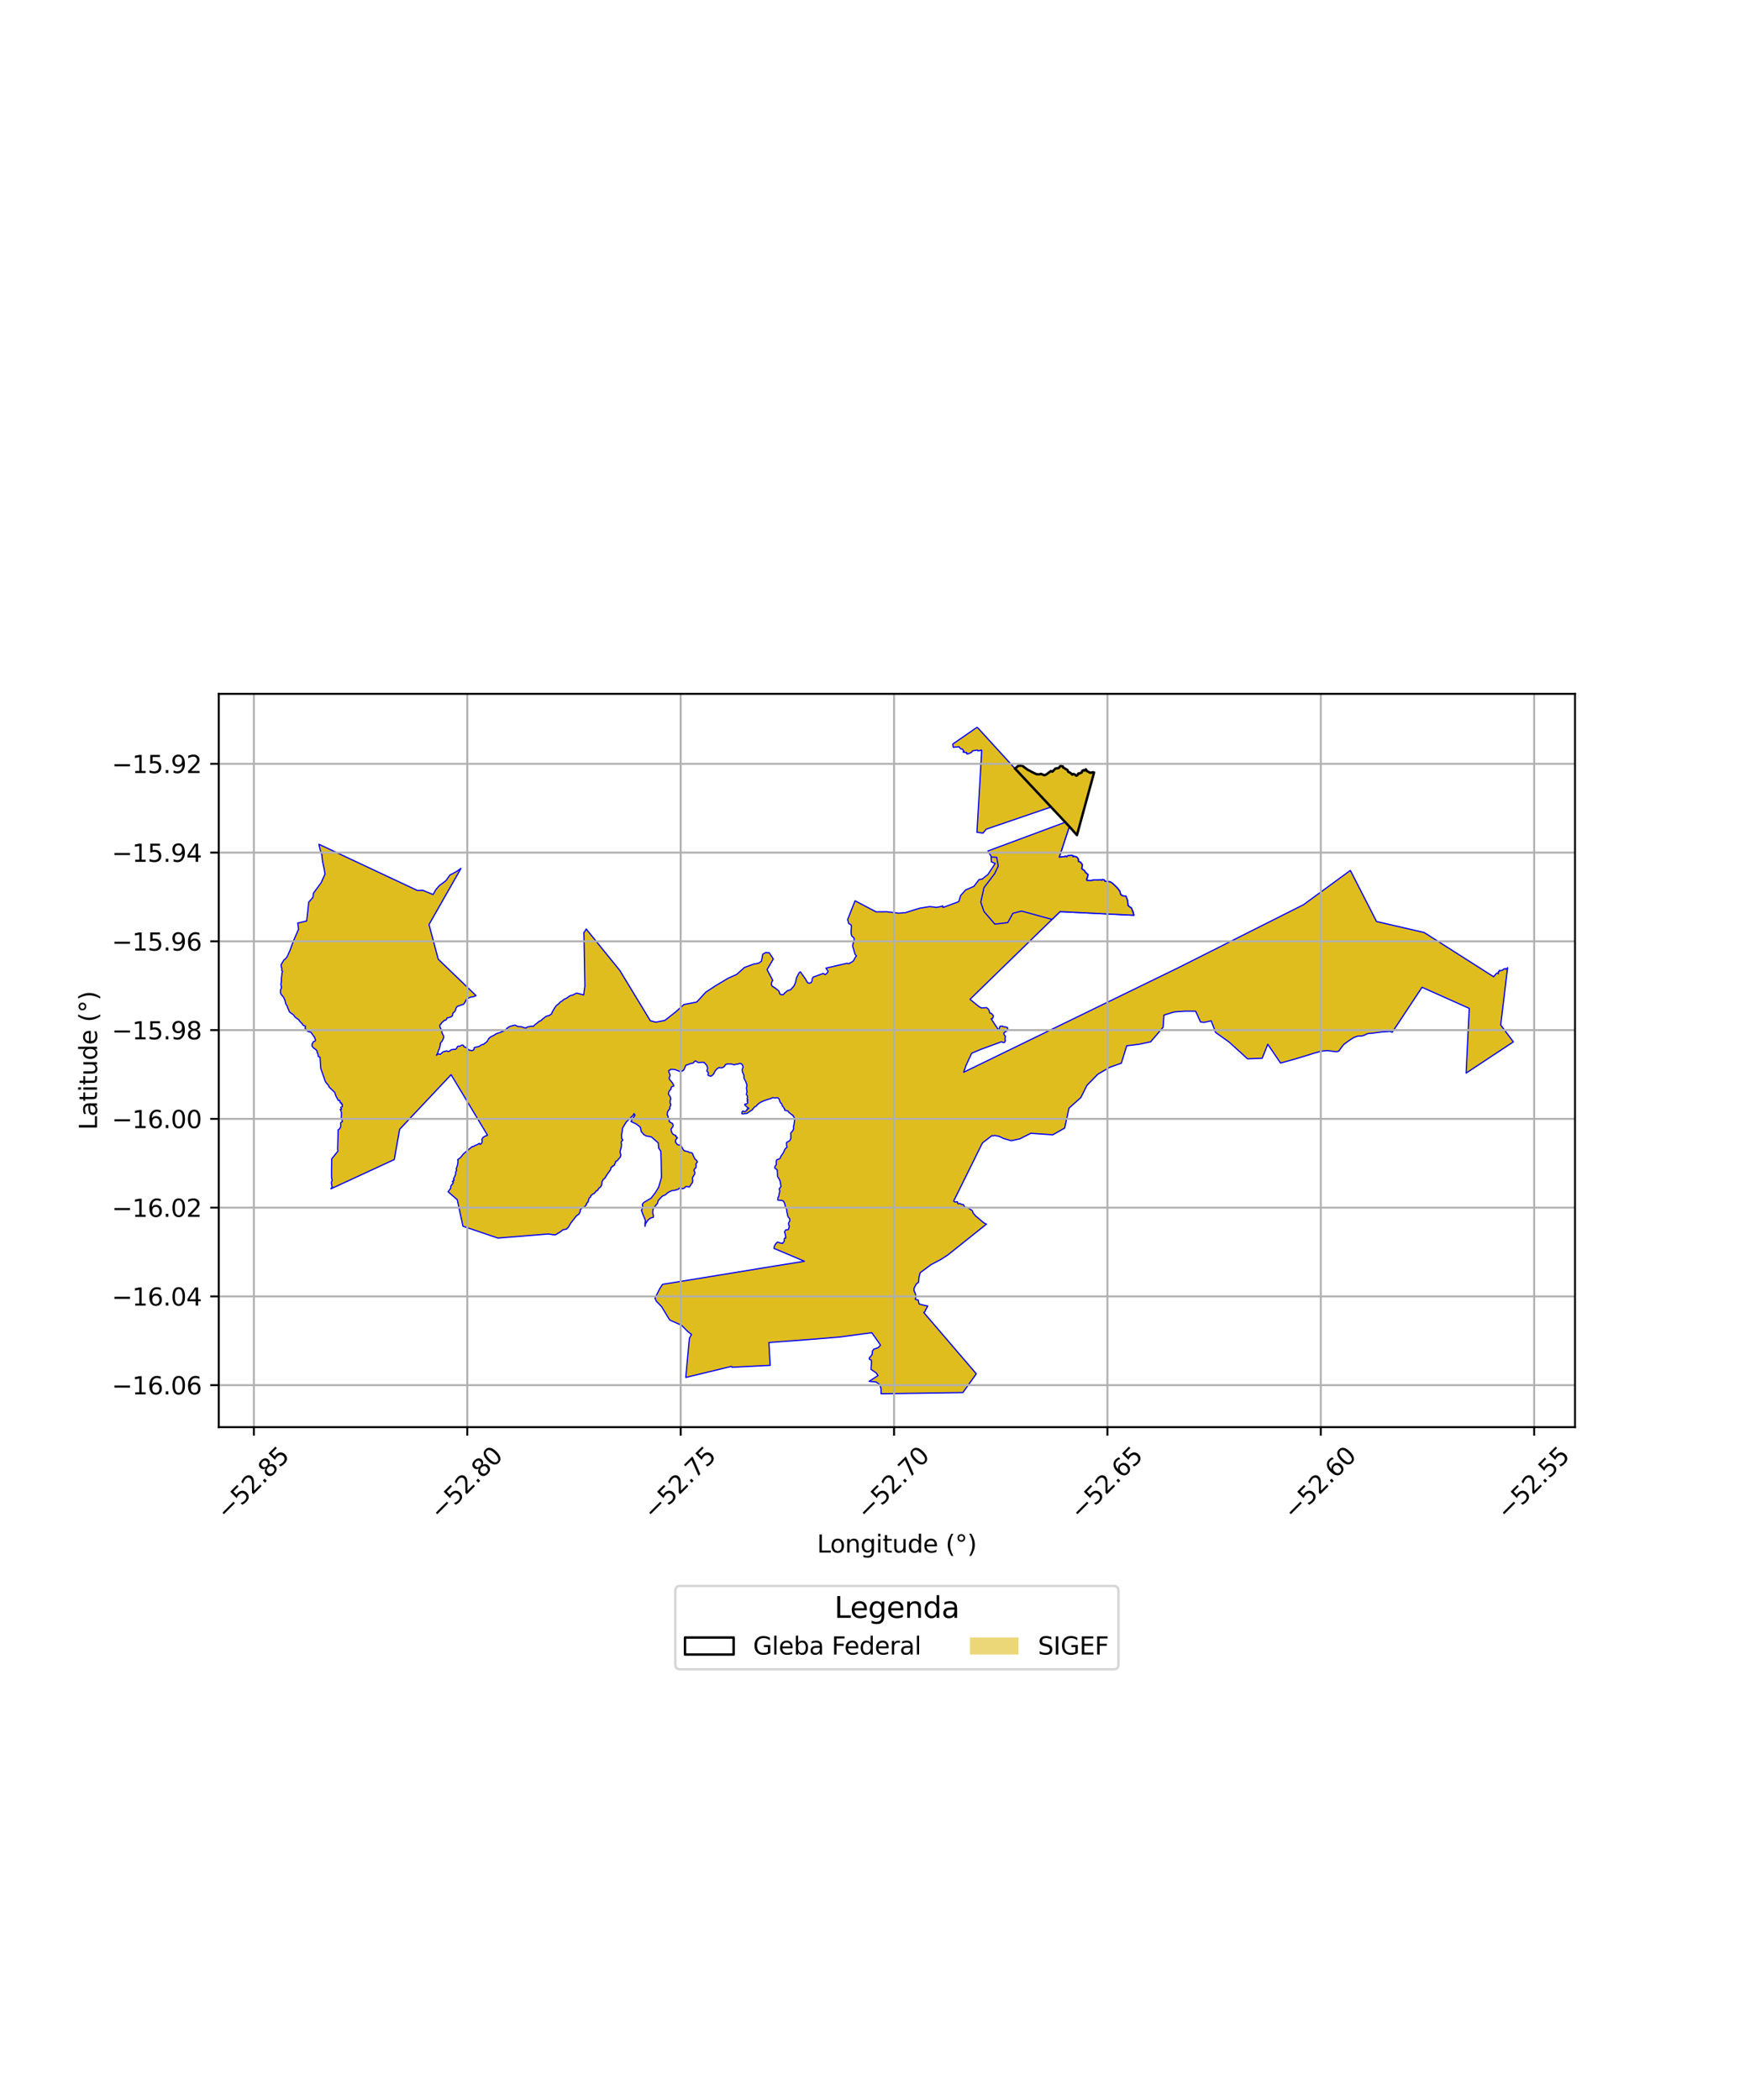 <?xml version="1.0" encoding="utf-8" standalone="no"?>
<!DOCTYPE svg PUBLIC "-//W3C//DTD SVG 1.1//EN"
  "http://www.w3.org/Graphics/SVG/1.1/DTD/svg11.dtd">
<svg xmlns:xlink="http://www.w3.org/1999/xlink" width="720pt" height="864pt" viewBox="0 0 720 864" xmlns="http://www.w3.org/2000/svg" version="1.1">
 <defs>
  <style type="text/css">*{stroke-linejoin: round; stroke-linecap: butt}</style>
 </defs>
 <g id="figure_1">
  <g id="patch_1">
   <path d="M 0 864 
L 720 864 
L 720 0 
L 0 0 
z
" style="fill: #ffffff"/>
  </g>
  <g id="axes_1">
   <g id="patch_2">
    <path d="M 90 587.169 
L 648 587.169 
L 648 285.471 
L 90 285.471 
z
" style="fill: #ffffff"/>
   </g>
   <g id="PatchCollection_1">
    <path d="M 439.962 340.062 
L 435.803 352.687 
L 437.857 352.426 
L 438.29 352.253 
L 438.847 352.487 
L 439.07 352.134 
L 439.68 351.95 
L 440.474 351.943 
L 440.76 351.81 
L 441.635 352.132 
L 441.48 352.42 
L 442.299 352.338 
L 443.043 352.626 
L 443.692 353.38 
L 443.753 354.378 
L 444.606 354.73 
L 445.348 355.759 
L 445.082 357.398 
L 446.269 358.25 
L 446.595 358.864 
L 447.701 359.872 
L 447.533 360.48 
L 447.11 362.007 
L 447.293 362.212 
L 448.983 362.223 
L 450.064 361.986 
L 452.227 362.011 
L 452.506 361.89 
L 453.289 362.105 
L 453.423 361.856 
L 454.254 361.915 
L 454.687 362.567 
L 455.229 362.587 
L 456.777 362.773 
L 457.441 363.18 
L 458.395 363.992 
L 459.787 365.365 
L 460.735 366.614 
L 461.11 368.023 
L 461.392 368.247 
L 462.181 368.558 
L 463.248 368.688 
L 463.868 370.311 
L 464.147 372.101 
L 464.104 372.49 
L 464.785 373.082 
L 465.521 373.564 
L 466.217 375.271 
L 466.544 376.575 
L 436.166 375.057 
L 434.553 376.62 
L 405.548 404.857 
L 405.229 405.169 
L 401.689 408.622 
L 399.099 411.152 
L 402.799 414.166 
L 403.781 414.68 
L 404.928 414.63 
L 405.799 414.554 
L 406.477 414.989 
L 407.023 415.857 
L 407.188 416.749 
L 407.817 416.908 
L 408.307 417.445 
L 408.679 417.83 
L 408.578 418.63 
L 408.268 419.063 
L 407.769 419.116 
L 410.811 423.78 
L 411.302 422.691 
L 411.451 422.215 
L 412.386 422.168 
L 412.624 422.336 
L 413.994 422.577 
L 414.556 422.863 
L 414.588 423.109 
L 414.472 423.786 
L 414.215 424.189 
L 413.508 424.545 
L 413.003 425.09 
L 413.144 425.7 
L 413.697 426.445 
L 413.566 426.979 
L 413.436 427.328 
L 413.588 427.851 
L 413.592 428.315 
L 413.282 428.863 
L 412.897 428.957 
L 412.05 428.619 
L 403.489 431.761 
L 399.771 433.349 
L 397.433 438.368 
L 396.463 441.166 
L 484.818 398.141 
L 536.315 372.213 
L 555.574 358.118 
L 566.342 379.131 
L 585.932 383.658 
L 614.429 401.803 
L 614.563 401.86 
L 614.643 401.606 
L 615.039 401.287 
L 615.463 400.702 
L 615.809 400.427 
L 616.047 400.345 
L 616.474 400.624 
L 616.438 399.813 
L 616.915 399.59 
L 616.849 399.242 
L 617.172 399.334 
L 617.81 399.286 
L 618.384 398.983 
L 618.869 398.566 
L 619.536 398.799 
L 619.542 398.437 
L 619.832 398.673 
L 620.163 398.561 
L 620.273 398.078 
L 617.428 421.707 
L 622.636 428.664 
L 603.207 441.511 
L 604.494 414.874 
L 585.064 406.193 
L 572.827 424.695 
L 571.803 424.331 
L 569.986 424.495 
L 568.82 424.55 
L 565.598 424.967 
L 563.795 425.179 
L 563.565 425.15 
L 562.91 425.226 
L 562.159 425.492 
L 561.765 425.713 
L 560.807 426.105 
L 560.239 426.244 
L 558.62 426.282 
L 556.911 426.899 
L 554.979 428.178 
L 552.855 429.721 
L 551.604 431.349 
L 550.868 432.403 
L 549.976 432.73 
L 547.771 432.464 
L 546.061 432.241 
L 543.768 432.462 
L 540.599 433.327 
L 536.851 434.51 
L 532.152 435.901 
L 526.871 437.374 
L 521.602 429.638 
L 519.297 435.391 
L 513.292 435.634 
L 505.68 428.726 
L 500.16 424.79 
L 498.312 419.988 
L 495.399 420.654 
L 493.926 420.464 
L 491.934 416.039 
L 487.578 416.023 
L 483.153 416.332 
L 478.88 417.634 
L 478.526 422.662 
L 473.394 428.641 
L 468.674 429.641 
L 463.563 430.274 
L 461.347 437.427 
L 456.489 439.15 
L 451.661 441.981 
L 447.194 446.553 
L 444.672 451.588 
L 439.806 455.933 
L 438.028 464.129 
L 433.146 466.889 
L 424.09 466.278 
L 419.589 468.557 
L 416.038 469.331 
L 412.726 468.349 
L 412.549 468.211 
L 411.065 467.538 
L 409.342 467.193 
L 408.455 467.329 
L 408.112 467.238 
L 404.236 470.198 
L 403.735 471.168 
L 392.346 494.201 
L 393.046 494.594 
L 393.427 494.467 
L 393.655 494.399 
L 393.897 494.434 
L 393.969 494.705 
L 393.982 495.073 
L 394.201 495.252 
L 394.312 495.291 
L 394.523 495.252 
L 394.735 495.095 
L 395.074 495.25 
L 395.374 495.383 
L 395.627 495.527 
L 395.8 495.557 
L 396.101 495.546 
L 396.236 495.536 
L 396.429 495.716 
L 396.591 495.979 
L 396.745 496.321 
L 396.872 496.57 
L 397.104 496.637 
L 397.434 496.694 
L 397.935 496.73 
L 398.656 497.135 
L 399.118 497.518 
L 399.264 497.628 
L 399.754 497.902 
L 400.088 498.203 
L 400.222 498.56 
L 400.319 498.994 
L 400.572 499.323 
L 400.839 499.561 
L 401.029 499.864 
L 401.45 500.326 
L 402.302 500.998 
L 403.125 501.75 
L 403.823 502.307 
L 404.406 502.838 
L 405.14 503.317 
L 405.868 503.634 
L 389.969 516.32 
L 387.214 518.118 
L 383.034 520.324 
L 378.581 523.64 
L 378.086 525.529 
L 377.915 527.591 
L 377.07 528.177 
L 376.637 528.92 
L 376.058 530.047 
L 376.044 531.099 
L 376.396 531.733 
L 376.682 532.469 
L 376.786 533.559 
L 376.713 534.293 
L 376.552 534.436 
L 376.914 534.742 
L 377.43 534.804 
L 377.763 534.823 
L 377.979 535.768 
L 378.145 536.474 
L 378.786 536.672 
L 380.408 537.096 
L 381.695 537.343 
L 381.21 538.277 
L 380.745 539.06 
L 380.629 539.509 
L 380.066 540.02 
L 401.687 565.223 
L 396.142 572.954 
L 362.53 573.455 
L 362.492 573.15 
L 362.485 571.319 
L 361.956 569.678 
L 360.413 568.571 
L 357.549 568.324 
L 361.234 565.978 
L 360.573 564.933 
L 358.35 563.373 
L 358.527 560.758 
L 358.578 559.994 
L 358.385 559.469 
L 357.841 559.384 
L 357.652 559.041 
L 357.691 558.611 
L 358.059 558.214 
L 358.2 558.135 
L 358.407 557.822 
L 358.858 557.197 
L 358.938 555.88 
L 359.508 555.112 
L 361.297 554.474 
L 361.547 554.235 
L 362.258 553.41 
L 359.344 549.241 
L 358.674 548.326 
L 345.53 550.082 
L 340.478 550.508 
L 333.245 551.092 
L 316.339 552.359 
L 316.867 561.741 
L 301.162 562.533 
L 300.946 562.173 
L 282.146 566.728 
L 283.64 550.614 
L 284.499 549.034 
L 282.992 547.852 
L 280.431 545.281 
L 275.55 543.105 
L 272.178 537.576 
L 270.057 535.374 
L 269.458 534.145 
L 271.528 530.031 
L 272.614 528.415 
L 301.03 523.779 
L 314.965 521.491 
L 330.981 518.919 
L 318.437 513.627 
L 318.462 513.264 
L 318.688 512.528 
L 319.2 511.684 
L 319.879 511.012 
L 320.952 511.375 
L 322.005 511.58 
L 322.131 511.323 
L 322.442 510.98 
L 322.562 510.847 
L 322.625 510.709 
L 322.661 510.635 
L 322.668 510.383 
L 322.652 510.271 
L 322.633 510.081 
L 322.654 509.959 
L 322.675 509.767 
L 322.718 509.652 
L 322.808 509.535 
L 322.918 509.454 
L 323.006 509.429 
L 323.191 509.419 
L 323.26 509.373 
L 323.315 509.238 
L 323.245 509.103 
L 323.17 509.029 
L 323.208 508.872 
L 323.215 508.781 
L 323.178 508.338 
L 323.131 507.979 
L 322.995 507.506 
L 322.891 507.273 
L 322.881 507.187 
L 322.809 506.973 
L 322.812 506.836 
L 322.925 506.54 
L 323.179 506.168 
L 323.453 505.983 
L 323.732 505.983 
L 323.997 505.963 
L 324.077 505.941 
L 324.185 505.932 
L 324.4 505.817 
L 324.502 505.507 
L 324.573 505.201 
L 324.721 504.578 
L 324.736 504.261 
L 324.725 504.239 
L 324.525 504.132 
L 324.502 504.015 
L 324.438 503.81 
L 324.449 503.415 
L 324.451 503.22 
L 324.455 503.196 
L 324.49 503.061 
L 324.57 502.918 
L 324.759 502.656 
L 324.941 502.342 
L 324.96 501.983 
L 324.936 501.589 
L 324.819 501.333 
L 324.676 501.098 
L 324.39 500.843 
L 324.122 500.322 
L 324.035 499.972 
L 323.984 499.612 
L 323.995 499.548 
L 324.014 499.497 
L 323.991 499.321 
L 323.94 499.217 
L 323.784 498.992 
L 323.769 498.938 
L 323.763 498.734 
L 323.736 498.271 
L 323.657 497.85 
L 323.614 497.491 
L 323.593 497.433 
L 323.378 497.138 
L 323.284 496.833 
L 323.251 496.55 
L 323.106 496.392 
L 322.999 495.97 
L 322.953 495.592 
L 322.833 495.257 
L 322.636 494.731 
L 322.474 494.382 
L 322.122 494.074 
L 321.874 493.951 
L 321.512 493.893 
L 321.406 493.853 
L 321.102 493.86 
L 320.735 493.848 
L 320.36 493.789 
L 320.034 493.771 
L 319.982 493.643 
L 320.012 493.381 
L 320.058 493.111 
L 320.097 492.607 
L 320.191 492.536 
L 320.253 492.38 
L 320.295 492.347 
L 320.356 492.267 
L 320.397 492.102 
L 320.425 492.074 
L 320.441 491.891 
L 320.458 491.835 
L 320.492 491.585 
L 320.514 491.468 
L 320.583 491.161 
L 320.615 490.885 
L 320.711 490.621 
L 320.77 490.388 
L 320.818 489.975 
L 320.709 489.543 
L 320.574 489.212 
L 320.631 489.061 
L 320.816 488.838 
L 321.203 488.405 
L 321.302 488.072 
L 321.27 487.706 
L 321.169 487.217 
L 321.051 486.641 
L 321.032 486.266 
L 320.915 485.896 
L 320.756 485.514 
L 320.692 485.249 
L 320.398 484.785 
L 320.237 484.65 
L 320.209 484.52 
L 320.149 484.378 
L 320.006 484.225 
L 319.902 483.907 
L 319.88 483.538 
L 319.851 483.193 
L 319.886 482.831 
L 319.864 482.471 
L 319.764 482.087 
L 319.785 481.808 
L 319.826 481.716 
L 319.816 481.491 
L 319.668 481.215 
L 319.39 481.047 
L 319.069 480.842 
L 318.775 480.534 
L 318.741 480.281 
L 318.788 480.195 
L 318.961 479.718 
L 319.004 479.643 
L 319.203 479.484 
L 319.32 479.248 
L 319.397 478.994 
L 319.404 478.798 
L 319.414 478.675 
L 319.395 478.498 
L 319.368 478.243 
L 319.383 477.906 
L 319.424 477.67 
L 319.433 477.512 
L 319.494 477.338 
L 319.681 477.137 
L 320.06 476.987 
L 320.17 476.956 
L 320.392 476.889 
L 320.628 476.787 
L 320.718 476.704 
L 320.854 476.615 
L 321.026 476.396 
L 321.089 476.286 
L 321.208 475.921 
L 321.247 475.792 
L 321.398 475.507 
L 321.642 475.222 
L 322.054 474.608 
L 322.294 474.287 
L 322.619 473.565 
L 322.694 473.384 
L 322.784 473.181 
L 322.868 472.974 
L 323.077 472.671 
L 323.32 472.42 
L 323.66 472.116 
L 323.749 472.041 
L 323.796 471.895 
L 323.64 471.453 
L 323.575 470.888 
L 323.587 470.574 
L 323.57 470.315 
L 323.605 470.185 
L 323.756 469.941 
L 323.982 469.793 
L 324.056 469.786 
L 324.289 469.699 
L 324.428 469.621 
L 324.622 469.464 
L 324.828 469.365 
L 325.05 469.081 
L 325.32 468.458 
L 325.378 468.206 
L 325.35 467.758 
L 325.379 467.209 
L 325.384 466.84 
L 325.3 466.551 
L 325.307 466.273 
L 325.385 466.084 
L 325.569 465.886 
L 325.813 465.648 
L 326.097 465.252 
L 326.267 465.014 
L 326.406 464.742 
L 326.415 464.709 
L 326.458 464.581 
L 326.483 464.483 
L 326.518 464.307 
L 326.521 464.219 
L 326.524 464.129 
L 326.512 464.029 
L 326.463 463.935 
L 326.453 463.824 
L 326.49 463.684 
L 326.471 463.437 
L 326.474 463.275 
L 326.538 463.116 
L 326.63 462.927 
L 326.684 462.729 
L 326.712 462.41 
L 326.756 461.94 
L 326.812 461.664 
L 326.856 461.104 
L 326.928 460.906 
L 326.943 460.714 
L 326.914 460.43 
L 326.836 459.997 
L 326.659 459.572 
L 326.57 459.461 
L 326.452 459.302 
L 326.409 459.248 
L 326.332 459.123 
L 326.26 458.957 
L 326.085 458.716 
L 325.945 458.743 
L 325.84 458.711 
L 325.75 458.629 
L 325.699 458.579 
L 325.515 458.423 
L 325.384 458.335 
L 325.318 458.256 
L 325.162 458.113 
L 324.997 458.006 
L 324.833 457.881 
L 324.743 457.792 
L 324.624 457.689 
L 324.559 457.621 
L 324.435 457.482 
L 324.392 457.418 
L 324.361 457.344 
L 324.304 457.247 
L 324.182 457.129 
L 324.07 457.016 
L 323.926 456.97 
L 323.819 457.038 
L 323.784 457.032 
L 323.752 457.012 
L 323.615 456.939 
L 323.416 456.91 
L 323.255 456.884 
L 323.123 456.853 
L 322.993 456.852 
L 322.94 456.84 
L 322.892 456.722 
L 322.851 456.613 
L 322.805 456.463 
L 322.795 456.289 
L 322.728 456.098 
L 322.617 455.975 
L 322.543 455.96 
L 322.516 455.912 
L 322.468 455.706 
L 322.353 455.509 
L 322.152 455.281 
L 322.021 455.147 
L 321.868 454.929 
L 321.726 454.488 
L 321.61 454.192 
L 321.393 453.909 
L 321.177 453.776 
L 321.008 453.505 
L 320.919 453.194 
L 320.784 452.991 
L 320.697 452.668 
L 320.549 452.175 
L 320.354 451.925 
L 320.029 451.696 
L 319.475 451.663 
L 319.14 451.715 
L 318.657 451.741 
L 318.345 451.625 
L 318.044 451.663 
L 317.765 451.666 
L 317.406 451.814 
L 317.255 451.959 
L 317.138 451.965 
L 317.04 451.992 
L 316.901 452.068 
L 316.158 452.264 
L 315.401 452.516 
L 314.428 452.826 
L 313.29 453.32 
L 312.262 453.947 
L 311.531 454.582 
L 311.189 455.014 
L 310.781 455.308 
L 310.493 455.419 
L 310.346 455.525 
L 310.056 455.949 
L 309.613 456.309 
L 309.664 456.471 
L 309.216 456.802 
L 308.646 457.15 
L 307.824 457.745 
L 307.265 458.075 
L 306.995 458.12 
L 306.522 458.111 
L 306.23 458.214 
L 305.951 458.236 
L 305.754 458.263 
L 305.512 458.278 
L 305.353 458.243 
L 305.26 458.174 
L 305.171 458.004 
L 305.251 457.776 
L 305.28 457.65 
L 305.347 457.438 
L 305.363 457.398 
L 305.588 457.147 
L 305.782 457.126 
L 306.063 457.258 
L 306.178 457.282 
L 306.448 457.361 
L 306.615 457.345 
L 306.777 457.201 
L 306.93 456.992 
L 306.983 456.953 
L 307.339 456.851 
L 307.331 456.54 
L 307.299 456.478 
L 307.519 456.218 
L 307.663 456.175 
L 307.815 456.25 
L 308.023 456.161 
L 308.076 456.107 
L 308.075 456.075 
L 307.962 455.837 
L 307.673 455.697 
L 307.552 455.662 
L 307.379 455.544 
L 307.328 455.457 
L 307.187 455.328 
L 307.151 455.266 
L 306.937 455.088 
L 306.796 454.954 
L 306.642 454.907 
L 306.578 454.85 
L 306.491 454.737 
L 306.441 454.621 
L 306.425 454.519 
L 306.442 454.446 
L 306.518 454.255 
L 306.578 454.229 
L 306.82 454.31 
L 307.176 454.125 
L 307.46 453.984 
L 307.562 453.844 
L 307.579 453.769 
L 307.682 453.393 
L 307.607 453.24 
L 307.433 453.133 
L 307.384 452.939 
L 307.401 452.875 
L 307.439 452.822 
L 307.559 452.699 
L 307.578 452.672 
L 307.649 452.543 
L 307.66 452.401 
L 307.642 452.365 
L 307.528 452.29 
L 307.398 452.209 
L 307.396 452.139 
L 307.415 452.032 
L 307.427 451.991 
L 307.437 451.821 
L 307.456 451.788 
L 307.488 451.751 
L 307.485 451.66 
L 307.494 451.585 
L 307.537 451.311 
L 307.535 451.271 
L 307.535 451.12 
L 307.518 451.058 
L 307.494 450.948 
L 307.446 450.805 
L 307.386 450.676 
L 307.261 450.536 
L 307.178 450.508 
L 307.094 450.376 
L 307.082 450.332 
L 307.096 450.17 
L 307.114 450.062 
L 307.173 449.885 
L 307.246 449.646 
L 307.302 449.365 
L 307.315 449.158 
L 307.279 448.756 
L 307.194 448.384 
L 307.204 448.068 
L 307.174 447.9 
L 307.11 447.724 
L 307.104 447.456 
L 307.269 447.064 
L 307.296 446.809 
L 307.272 446.524 
L 307.259 446.274 
L 307.167 445.902 
L 307.06 445.679 
L 306.925 445.326 
L 306.759 444.871 
L 306.607 444.616 
L 306.411 444.197 
L 306.194 443.833 
L 306.097 443.62 
L 306.027 443.303 
L 306.039 443.131 
L 306.088 443.04 
L 306.123 442.897 
L 306.086 442.76 
L 306.064 442.723 
L 306.013 442.595 
L 306.048 442.36 
L 305.953 442.171 
L 305.884 441.969 
L 305.839 441.795 
L 305.697 441.513 
L 305.635 441.451 
L 305.562 441.362 
L 305.486 441.126 
L 305.433 440.678 
L 305.351 440.114 
L 305.475 439.682 
L 305.597 439.467 
L 305.712 439.125 
L 305.661 438.639 
L 305.487 438.27 
L 305.149 437.763 
L 304.944 437.626 
L 304.78 437.591 
L 304.435 437.534 
L 304.199 437.563 
L 304.06 437.608 
L 303.543 437.817 
L 303.323 437.827 
L 303.25 437.84 
L 303.129 437.832 
L 302.951 437.849 
L 302.539 437.921 
L 302.169 438.086 
L 302.092 438.087 
L 301.766 438.016 
L 300.997 437.779 
L 300.33 437.743 
L 299.727 437.699 
L 299.43 437.741 
L 298.795 437.872 
L 298.369 438.112 
L 298.187 438.571 
L 298.062 438.745 
L 297.356 439.223 
L 296.881 439.33 
L 296.245 439.359 
L 296.096 439.191 
L 295.928 439.206 
L 295.168 439.612 
L 294.395 440.379 
L 294.052 440.927 
L 293.7 441.697 
L 293.157 442.35 
L 292.724 442.619 
L 292.392 442.821 
L 292.159 442.757 
L 291.937 442.575 
L 291.435 442.509 
L 291.242 442.222 
L 291.41 441.733 
L 291.384 441.218 
L 290.849 440.715 
L 290.806 440.47 
L 291.012 440.067 
L 291.133 439.445 
L 290.791 438.333 
L 290.187 437.65 
L 289.741 437.153 
L 289.011 437.048 
L 288.45 437.099 
L 287.649 437.148 
L 287.046 437.085 
L 286.674 436.773 
L 286.048 436.468 
L 285.579 436.882 
L 285.26 437.321 
L 285.059 437.412 
L 284.506 437.493 
L 283.688 437.728 
L 282.627 438.154 
L 282.233 438.252 
L 282.067 438.477 
L 281.711 439.375 
L 281.334 440.202 
L 281.143 440.325 
L 280.623 440.703 
L 280.349 440.811 
L 279.985 440.961 
L 279.852 440.939 
L 279.339 440.665 
L 278.31 440.297 
L 277.607 440.01 
L 276.818 439.981 
L 276.661 439.938 
L 276.103 439.967 
L 275.813 439.968 
L 275.712 440.244 
L 275.559 440.312 
L 275.265 440.333 
L 275.2 440.563 
L 275.16 440.901 
L 275.121 440.976 
L 275.499 441.771 
L 275.719 442.388 
L 275.605 442.885 
L 275.343 443.404 
L 275.336 443.763 
L 275.527 444.174 
L 276.155 444.925 
L 276.557 445.422 
L 276.898 446.018 
L 277.193 446.512 
L 277.228 446.805 
L 277.007 446.943 
L 276.639 446.976 
L 276.303 447.228 
L 276.089 447.547 
L 276.101 447.853 
L 276.02 448.186 
L 275.646 448.479 
L 275.356 448.935 
L 275.153 449.34 
L 275.001 449.999 
L 275.112 450.317 
L 275.468 450.781 
L 275.743 451.234 
L 275.889 451.689 
L 275.975 452.247 
L 275.768 452.561 
L 275.727 453.047 
L 275.704 453.865 
L 275.976 454.353 
L 275.855 454.939 
L 275.688 455.327 
L 275.54 455.522 
L 275.518 455.783 
L 275.649 456.147 
L 275.113 456.691 
L 274.859 457.143 
L 274.615 457.501 
L 274.596 457.649 
L 274.594 458.114 
L 274.471 458.672 
L 274.906 459.274 
L 274.89 459.382 
L 274.927 460.062 
L 274.997 460.216 
L 275.394 460.496 
L 275.42 460.961 
L 275.272 461.236 
L 275.489 461.574 
L 276.644 462.196 
L 276.981 462.943 
L 276.81 463.566 
L 276.088 464.544 
L 276.215 465.401 
L 276.47 466.069 
L 276.829 466.594 
L 277.31 466.915 
L 277.976 467.101 
L 278.076 467.334 
L 278.012 467.539 
L 278.167 467.775 
L 278.258 467.84 
L 278.545 467.854 
L 278.682 468.242 
L 278.415 468.477 
L 277.925 469.07 
L 277.931 469.917 
L 278.681 470.908 
L 280.234 471.331 
L 280.322 471.419 
L 280.467 471.872 
L 280.47 472.039 
L 280.791 472.36 
L 281.033 472.91 
L 281.546 473.46 
L 282.086 473.612 
L 282.497 473.672 
L 282.9 473.776 
L 283.316 473.919 
L 283.575 474.148 
L 283.998 474.195 
L 284.316 474.195 
L 284.529 474.287 
L 284.86 474.548 
L 285.054 474.918 
L 285.128 475.238 
L 285.552 476.115 
L 285.9 476.77 
L 286.521 477.372 
L 286.894 477.922 
L 286.898 478.061 
L 286.806 478.251 
L 286.378 478.788 
L 286.35 479.04 
L 286.41 479.622 
L 286.391 480.088 
L 286.312 480.379 
L 286.004 480.696 
L 285.604 481.147 
L 285.497 481.496 
L 285.891 482.274 
L 285.863 482.895 
L 285.304 483.889 
L 284.959 484.352 
L 284.883 484.759 
L 285.008 485.776 
L 284.905 486.534 
L 284.364 487.214 
L 283.693 488.324 
L 283.357 488.329 
L 282.801 488.22 
L 282.442 488.151 
L 282.069 488.269 
L 281.841 488.548 
L 281.447 488.854 
L 281.04 489.02 
L 280.802 489.067 
L 280.367 488.922 
L 280.004 488.81 
L 279.624 488.827 
L 279.272 489.044 
L 278.968 489.37 
L 278.87 489.413 
L 278.336 489.434 
L 278.079 489.614 
L 277.444 489.767 
L 276.682 489.788 
L 275.622 490.203 
L 274.74 490.701 
L 273.825 491.526 
L 273.255 491.824 
L 272.947 491.868 
L 272.595 492.107 
L 271.863 492.774 
L 270.809 493.976 
L 270.449 495.246 
L 270.056 495.58 
L 269.414 496.444 
L 269.089 496.742 
L 268.708 497.527 
L 268.564 498.534 
L 268.605 499.389 
L 268.735 499.654 
L 268.885 500.374 
L 268.678 500.904 
L 268.287 500.949 
L 267.694 501.143 
L 267.04 501.6 
L 266.384 502.276 
L 265.518 503.612 
L 265.391 504.548 
L 265.347 503.596 
L 265.534 502.116 
L 264.642 499.969 
L 263.893 497.917 
L 264.529 496.809 
L 264.264 495.48 
L 264.857 494.744 
L 267.901 492.934 
L 269.491 490.872 
L 270.928 488.598 
L 272.151 484.41 
L 272.013 477.668 
L 271.883 473.653 
L 271 472.386 
L 270.828 470.225 
L 268.001 467.761 
L 265.826 467.36 
L 264.854 466.77 
L 263.863 465.625 
L 263.451 463.756 
L 261.804 462.457 
L 259.575 461.408 
L 261.269 458.79 
L 260.813 458.171 
L 260.546 458.817 
L 257.627 461.647 
L 256.116 464.173 
L 256.004 465.378 
L 255.672 467.177 
L 255.809 468.488 
L 256.282 469.012 
L 255.687 469.608 
L 255.555 470.221 
L 255.699 470.629 
L 255.646 471.769 
L 255.315 473.025 
L 255.079 474.07 
L 255.436 475.031 
L 255.368 475.648 
L 255.025 476.324 
L 254.454 476.891 
L 254.009 477.491 
L 253.23 477.903 
L 253.263 478.408 
L 252.814 478.923 
L 252.921 479.313 
L 252.57 479.447 
L 252.27 479.755 
L 252.094 479.679 
L 251.831 480.123 
L 251.336 480.367 
L 251.298 481.096 
L 250.535 482.181 
L 249.764 483.269 
L 248.814 484.786 
L 248.194 485.271 
L 247.626 486.324 
L 247.592 487.368 
L 247.212 488.202 
L 246.36 488.91 
L 245.786 489.857 
L 245.462 489.825 
L 245.132 490.262 
L 244.456 491.046 
L 244.046 491.164 
L 243.057 491.999 
L 242.959 492.59 
L 242.648 492.654 
L 242.365 493.035 
L 242.068 493.992 
L 241.857 494.662 
L 241.288 495.155 
L 241.283 495.607 
L 240.545 496.517 
L 239.677 496.861 
L 239.236 497.239 
L 238.677 497.844 
L 238.717 498.438 
L 238.223 499.484 
L 237.126 500.267 
L 235.815 501.958 
L 234.709 503.388 
L 234.025 504.665 
L 233.067 505.703 
L 231.625 505.97 
L 230.444 506.884 
L 228.6 508.003 
L 227.664 508.02 
L 225.651 507.693 
L 204.874 509.388 
L 190.47 504.499 
L 188.13 493.603 
L 184.345 490.308 
L 185.378 488.965 
L 185.521 487.895 
L 186.321 486.949 
L 186.521 486.238 
L 186.104 486.123 
L 186.885 485.447 
L 186.612 485.173 
L 186.673 484.795 
L 186.957 484.287 
L 187.468 483.029 
L 187.432 482.318 
L 187.891 481.487 
L 187.711 480.835 
L 188.167 479.55 
L 188.412 478.287 
L 188.407 477.548 
L 188.302 477.137 
L 189.514 476.218 
L 190.421 475.037 
L 191.242 474.241 
L 194.191 471.802 
L 195.018 471.583 
L 195.407 471.316 
L 196.284 470.967 
L 197.253 470.387 
L 197.332 470.704 
L 197.63 470.814 
L 198.178 470.38 
L 198.409 469.49 
L 198.209 468.822 
L 198.792 467.945 
L 199.515 467.467 
L 200.557 467.089 
L 200.461 466.867 
L 185.595 442.158 
L 164.421 464.636 
L 162.207 477.085 
L 136.139 489.127 
L 136.648 488.396 
L 136.32 486.608 
L 136.647 485.516 
L 136.409 484.413 
L 136.402 482.015 
L 136.458 476.822 
L 139.038 473.592 
L 138.902 472.847 
L 139.12 464.839 
L 139.654 464.511 
L 140.197 463.545 
L 140.138 461.979 
L 140.912 461.361 
L 140.377 460.107 
L 140.438 459.455 
L 140.476 457.704 
L 139.982 456.429 
L 140.441 456.453 
L 140.437 456.034 
L 140.206 455.598 
L 140.875 455.264 
L 140.795 454.287 
L 140.422 454.219 
L 140.464 453.735 
L 140.001 453.716 
L 139.763 452.723 
L 139.222 452.802 
L 138.178 450.858 
L 137.749 449.499 
L 135.399 447.222 
L 135.134 446.568 
L 133.886 445.061 
L 131.974 439.564 
L 131.668 434.979 
L 130.905 434.638 
L 130.887 434.113 
L 130.794 433.409 
L 130.624 433.238 
L 130.494 433.086 
L 130.413 432.685 
L 130.464 432.432 
L 130.168 432.065 
L 129.925 431.792 
L 129.552 431.563 
L 129.31 431.377 
L 128.924 431.097 
L 128.594 430.663 
L 128.4 430.309 
L 128.33 430.055 
L 128.398 429.769 
L 128.373 429.616 
L 128.506 429.292 
L 128.679 429.167 
L 128.82 428.742 
L 129.017 428.538 
L 129.515 428.376 
L 129.744 428.24 
L 129.797 427.903 
L 129.771 427.716 
L 129.619 427.377 
L 129.521 426.965 
L 129.463 426.811 
L 129.33 426.774 
L 129.128 426.382 
L 128.969 426.178 
L 128.686 425.777 
L 127.95 424.726 
L 127.094 424.487 
L 126.296 424.139 
L 125.509 423.006 
L 125.718 422.266 
L 125.035 421.884 
L 124.748 421.877 
L 124.19 421.043 
L 123.168 420.02 
L 122.929 419.546 
L 122.524 419.324 
L 121.316 418.367 
L 120.845 417.639 
L 119.825 416.888 
L 119.089 416.32 
L 118.678 415.277 
L 118.271 414.511 
L 118.295 414.187 
L 117.576 412.974 
L 117.248 411.579 
L 116.658 410.26 
L 115.701 409.174 
L 115.364 408.353 
L 115.414 407.259 
L 115.759 406.601 
L 115.783 405.99 
L 115.558 404.978 
L 115.711 404.134 
L 115.765 403.375 
L 115.754 402.661 
L 115.902 401.532 
L 115.999 400.357 
L 116.26 399.647 
L 115.894 399.304 
L 115.953 398.347 
L 115.719 397.838 
L 115.64 396.94 
L 116.827 394.933 
L 117.427 394.534 
L 118.178 393.555 
L 119.315 390.99 
L 120.639 387.36 
L 121.689 384.936 
L 122.847 382.239 
L 122.493 379.747 
L 122.982 379.674 
L 126.162 378.905 
L 126.608 375.013 
L 126.996 371.209 
L 128.778 369.154 
L 128.943 367.508 
L 132.115 363.185 
L 133.724 359.614 
L 133.311 357.186 
L 132.716 354.489 
L 132.43 351.711 
L 131.811 349.947 
L 131.268 347.702 
L 131.224 347.357 
L 171.776 366.386 
L 173.906 366.283 
L 178.183 368.035 
L 179.362 365.972 
L 180.837 364.29 
L 183.446 362.368 
L 185.168 359.948 
L 186.074 359.538 
L 187.788 358.582 
L 189.657 357.289 
L 176.506 380.381 
L 180.302 394.64 
L 195.839 409.609 
L 195.041 410 
L 193.807 410.213 
L 193.001 410.519 
L 192.178 410.992 
L 192.055 411.092 
L 191.765 411.369 
L 191.588 411.755 
L 191.529 411.899 
L 191.077 412.757 
L 190.736 413.142 
L 190.354 413.328 
L 190.213 413.35 
L 189.681 413.517 
L 188.496 413.967 
L 188.46 413.948 
L 188.3 413.997 
L 187.901 414.328 
L 187.628 414.799 
L 187.453 415.392 
L 187.242 415.975 
L 186.861 416.381 
L 186.61 416.556 
L 186.485 416.674 
L 186.327 416.954 
L 186.259 417.098 
L 186.17 417.869 
L 185.761 418.229 
L 185.52 418.369 
L 185.097 418.502 
L 184.84 418.623 
L 184.473 418.708 
L 184.117 418.704 
L 184.057 418.728 
L 183.818 419.071 
L 183.737 419.358 
L 183.412 419.684 
L 183.119 419.803 
L 183.097 419.759 
L 183.061 419.741 
L 183.026 419.743 
L 182.765 419.854 
L 182.688 419.905 
L 182.274 420.336 
L 181.942 420.583 
L 181.828 420.632 
L 181.65 420.839 
L 181.513 421.229 
L 181.369 421.318 
L 181.338 421.318 
L 181.153 421.528 
L 181.107 421.589 
L 180.972 421.879 
L 180.949 422.021 
L 181.036 422.666 
L 181.14 422.83 
L 181.232 422.956 
L 181.331 423.204 
L 181.393 423.313 
L 181.524 423.641 
L 181.632 423.938 
L 181.737 424.195 
L 181.8 424.301 
L 181.845 424.882 
L 182.017 425.316 
L 182.418 426.001 
L 182.527 426.364 
L 182.526 426.905 
L 182.314 427.536 
L 181.709 428.615 
L 181.382 428.872 
L 181.104 429.44 
L 181.153 429.608 
L 181.08 430.209 
L 180.932 430.862 
L 180.714 431.6 
L 180.54 431.901 
L 180.346 432.403 
L 180.203 432.912 
L 179.827 433.73 
L 179.569 434.152 
L 179.742 433.978 
L 179.917 433.84 
L 180.015 433.775 
L 180.199 433.67 
L 180.48 433.588 
L 180.688 433.667 
L 180.973 433.78 
L 181.223 433.741 
L 181.518 433.442 
L 181.788 433.204 
L 182.111 432.882 
L 182.469 432.698 
L 182.883 432.597 
L 183.34 432.462 
L 183.451 432.417 
L 183.855 432.389 
L 184.151 432.518 
L 184.293 432.625 
L 184.664 432.568 
L 185.011 432.421 
L 185.323 432.107 
L 185.712 431.888 
L 186.136 431.824 
L 186.347 431.774 
L 186.767 431.73 
L 187.129 431.753 
L 187.419 431.691 
L 187.762 431.445 
L 188.074 430.932 
L 188.198 430.633 
L 188.533 430.42 
L 188.9 430.437 
L 189.284 430.413 
L 189.643 430.209 
L 189.997 429.966 
L 190.439 430.004 
L 190.718 430.286 
L 190.929 430.639 
L 191.218 430.783 
L 191.641 430.884 
L 192.129 431.171 
L 192.436 431.529 
L 192.564 431.651 
L 192.872 431.904 
L 193.143 432.126 
L 193.378 432.085 
L 193.753 432.175 
L 194.164 432.286 
L 194.771 431.984 
L 195.007 431.744 
L 195.123 431.519 
L 195.022 431.213 
L 195.13 431.023 
L 195.361 430.948 
L 195.795 430.786 
L 196.485 430.679 
L 196.955 430.589 
L 197.291 430.438 
L 197.627 430.201 
L 197.958 429.97 
L 198.254 429.804 
L 198.66 429.734 
L 199.01 429.602 
L 199.308 429.403 
L 199.485 429.21 
L 199.652 429.048 
L 199.747 428.996 
L 199.98 428.894 
L 200.204 428.735 
L 200.254 428.663 
L 200.353 428.483 
L 200.36 428.445 
L 200.617 428.154 
L 200.878 427.704 
L 201.021 427.323 
L 201.21 427.197 
L 201.625 426.858 
L 201.757 426.668 
L 202.242 426.423 
L 203.554 425.773 
L 203.673 425.607 
L 204.288 425.285 
L 204.888 425.038 
L 205.501 424.901 
L 205.835 424.795 
L 206.186 424.601 
L 206.696 424.406 
L 207.037 424.26 
L 207.561 424.016 
L 207.964 423.729 
L 208.752 422.96 
L 209.45 422.468 
L 209.994 422.203 
L 210.595 422.086 
L 211.282 421.882 
L 211.791 421.784 
L 211.885 421.783 
L 212.229 421.889 
L 212.541 422.088 
L 212.993 422.289 
L 213.103 422.339 
L 213.749 422.367 
L 214.232 422.365 
L 214.574 422.461 
L 215.103 422.613 
L 215.593 422.783 
L 216.057 422.94 
L 216.369 422.965 
L 216.603 422.716 
L 217.062 422.525 
L 217.839 422.336 
L 218.252 422.285 
L 218.36 422.226 
L 218.796 422.201 
L 219.154 422.272 
L 219.441 422.248 
L 219.765 421.905 
L 220.226 421.514 
L 220.596 421.193 
L 220.96 420.966 
L 221.707 420.286 
L 222.699 419.816 
L 223.093 419.371 
L 223.719 418.876 
L 223.991 418.677 
L 224.451 418.301 
L 225.234 417.961 
L 225.996 417.81 
L 226.371 417.526 
L 226.972 417.108 
L 227.105 416.56 
L 228.085 414.873 
L 228.885 413.729 
L 229.797 413.034 
L 230.589 412.182 
L 231.456 411.718 
L 231.861 411.272 
L 233.143 410.66 
L 234.321 409.794 
L 234.898 409.538 
L 235.692 409.37 
L 237.257 408.573 
L 238.757 408.978 
L 240.138 409.354 
L 240.633 405.738 
L 240.234 383.587 
L 240.504 383.384 
L 241.177 382.217 
L 255.04 399.312 
L 267.549 419.948 
L 269.792 420.545 
L 273.545 419.827 
L 278.008 416.317 
L 281.4 413.29 
L 286.658 412.271 
L 290.375 408.216 
L 294.399 405.571 
L 299.542 402.483 
L 303.127 400.882 
L 306.287 398.043 
L 310.401 396.532 
L 310.622 396.586 
L 312.249 396.199 
L 313.257 395.49 
L 313.83 392.613 
L 314.99 391.908 
L 316.49 392.009 
L 318.167 394.539 
L 315.599 398.94 
L 317.934 403.371 
L 317.636 403.83 
L 317.4 404.439 
L 317.34 405.108 
L 317.689 405.707 
L 318.004 405.964 
L 318.09 406.014 
L 318.29 406.011 
L 318.478 406.274 
L 319.122 406.609 
L 319.159 406.723 
L 319.969 407.301 
L 320.53 407.846 
L 320.648 408.355 
L 320.922 409.03 
L 321.594 409.257 
L 322.333 409.225 
L 322.768 408.608 
L 324.081 407.541 
L 325.154 407.254 
L 325.365 407.138 
L 326.662 405.651 
L 327.283 404.273 
L 327.718 402.289 
L 328.744 400.253 
L 329.3 399.841 
L 331.308 402.667 
L 332.201 404.211 
L 332.78 404.564 
L 333.691 404.312 
L 334.058 403.62 
L 334.198 402.651 
L 334.611 401.968 
L 334.865 401.89 
L 338.724 400.506 
L 339.401 400.943 
L 339.562 400.949 
L 339.886 400.753 
L 340.459 400.12 
L 340.723 399.66 
L 339.827 398.302 
L 348.352 396.351 
L 349.29 396.459 
L 350.751 395.634 
L 351.27 395.097 
L 351.788 394.05 
L 352.371 393.297 
L 351.795 392.618 
L 351.019 389.94 
L 350.832 389.52 
L 350.931 388.295 
L 351.304 387.202 
L 351.489 386.17 
L 351.099 385.676 
L 350.394 385.027 
L 350.154 383.861 
L 350.191 382.538 
L 350.328 381.191 
L 350.094 380.458 
L 349.185 379.965 
L 348.737 378.353 
L 351.802 370.606 
L 360.418 375.148 
L 364.801 375.109 
L 369.726 375.71 
L 372.523 375.483 
L 378.372 373.66 
L 382.465 373.01 
L 384.024 373.146 
L 385.185 373.341 
L 387.401 372.922 
L 387.833 372.662 
L 388.015 373.343 
L 394.483 370.955 
L 395.24 368.435 
L 397.281 366.159 
L 400.702 364.655 
L 402.828 361.877 
L 404.117 361.652 
L 406.468 359.772 
L 409.458 355.245 
L 407.891 354.599 
L 407.734 352.746 
L 407.913 352.585 
L 408.576 351.049 
L 439.962 340.062 
" clip-path="url(#p03b20ae0b3)" style="fill: #e0bd1f; stroke: #0000ff; stroke-width: 0.5"/>
    <path d="M 446.8 316.466 
L 446.823 316.841 
L 447.04 316.91 
L 447.238 317.25 
L 447.963 317.482 
L 448.601 317.95 
L 448.854 317.92 
L 449.763 317.658 
L 450.133 317.824 
L 443.088 343.594 
L 439.962 340.062 
L 442.636 332.031 
L 442.712 319.49 
L 442.708 319.055 
L 443.366 318.639 
L 443.619 318.123 
L 444.229 318.15 
L 444.542 317.876 
L 445.01 317.739 
L 445.267 317.384 
L 445.17 317.17 
L 445.683 316.949 
L 445.828 316.788 
L 446.654 316.535 
L 446.8 316.466 
" clip-path="url(#p03b20ae0b3)" style="fill: #e0bd1f; stroke: #0000ff; stroke-width: 0.5"/>
    <path d="M 420.514 314.99 
L 422.254 316.288 
L 422.848 316.715 
L 423.782 317.17 
L 424.753 317.73 
L 426.39 318.512 
L 427.661 318.604 
L 428.241 318.372 
L 429.689 318.974 
L 430.523 318.603 
L 432.368 317.24 
L 432.993 317.481 
L 434.187 316.218 
L 435.587 315.988 
L 436.345 315.077 
L 437.317 315.338 
L 437.399 315.766 
L 439.208 316.823 
L 439.455 317.499 
L 440.242 317.907 
L 440.656 318.188 
L 441.149 318.719 
L 441.443 318.482 
L 441.663 318.493 
L 442.157 318.6 
L 442.825 319.159 
L 443.327 318.836 
L 443.571 318.567 
L 443.574 318.288 
L 443.779 318.232 
L 444.113 318.257 
L 444.597 317.973 
L 445.027 317.842 
L 445.323 317.103 
L 445.858 316.846 
L 446.128 317.064 
L 446.604 316.843 
L 446.76 316.514 
L 446.78 316.839 
L 447.007 316.9 
L 447.095 317.185 
L 448.55 317.945 
L 449.129 317.862 
L 449.602 317.739 
L 450.133 317.824 
L 443.088 343.594 
L 439.962 340.062 
L 417.517 316.126 
L 417.847 316.036 
L 418.956 315.063 
L 420.514 314.99 
" clip-path="url(#p03b20ae0b3)" style="fill: #e0bd1f; stroke: #0000ff; stroke-width: 0.5"/>
    <path d="M 402.044 299.185 
L 417.403 316.001 
L 417.517 316.126 
L 432.434 332.035 
L 405.785 341.144 
L 404.4 342.761 
L 401.944 342.406 
L 403.906 308.722 
L 403.717 308.545 
L 403.619 308.688 
L 403.595 308.734 
L 403.268 308.787 
L 402.53 308.922 
L 402.416 308.933 
L 402.339 308.902 
L 402.182 308.654 
L 402.117 308.576 
L 401.485 308.71 
L 400.186 308.919 
L 399.549 309.639 
L 398.978 309.897 
L 397.993 310.234 
L 397.86 310.181 
L 397.699 310.096 
L 397.676 309.989 
L 397.741 309.803 
L 397.668 309.582 
L 397.488 309.6 
L 397.074 309.579 
L 396.666 309.343 
L 396.545 309.476 
L 396.359 309.507 
L 396.237 309.438 
L 396.272 309.281 
L 396.416 308.964 
L 396.515 308.914 
L 396.2 308.506 
L 395.735 308.091 
L 395.462 308.167 
L 395.055 307.918 
L 394.712 307.378 
L 394.524 307.271 
L 393.485 307.373 
L 392.757 307.382 
L 392.326 307.505 
L 392.119 307.198 
L 392.018 306.115 
L 402.044 299.185 
" clip-path="url(#p03b20ae0b3)" style="fill: #e0bd1f; stroke: #0000ff; stroke-width: 0.5"/>
    <path d="M 438.28 338.291 
L 439.962 340.062 
L 435.803 352.687 
L 437.857 352.426 
L 437.919 352.481 
L 438.29 352.289 
L 438.768 352.527 
L 438.872 352.569 
L 439.091 352.162 
L 439.834 352.044 
L 440.488 352.009 
L 440.763 351.881 
L 441.588 352.15 
L 441.363 352.497 
L 442.294 352.371 
L 443.023 352.654 
L 443.66 353.393 
L 443.61 353.843 
L 443.69 354.423 
L 444.563 354.784 
L 445.278 355.776 
L 445.011 357.427 
L 446.219 358.295 
L 446.542 358.905 
L 447.664 359.882 
L 447.077 361.666 
L 447.038 362.023 
L 447.263 362.278 
L 448.99 362.289 
L 450.07 362.052 
L 452.24 362.077 
L 452.509 361.925 
L 453.322 362.183 
L 453.461 361.925 
L 454.218 361.978 
L 454.651 362.632 
L 455.224 362.653 
L 456.755 362.837 
L 457.402 363.234 
L 458.351 364.04 
L 459.737 365.409 
L 460.675 366.644 
L 461.081 368.042 
L 461.359 368.305 
L 462.165 368.622 
L 463.225 368.719 
L 463.836 370.32 
L 464.081 372.103 
L 464.034 372.518 
L 464.745 373.135 
L 465.467 373.608 
L 466.155 375.292 
L 466.461 376.569 
L 436.166 375.057 
L 434.607 376.569 
L 434.553 376.62 
L 432.85 378.277 
L 420.322 374.841 
L 416.746 375.747 
L 414.632 379.591 
L 409.319 380.213 
L 404.829 375.009 
L 403.522 371.18 
L 404.836 365.214 
L 409.236 359.447 
L 410.709 356.3 
L 410.079 352.732 
L 407.913 352.585 
L 406.462 350.111 
L 438.28 338.291 
" clip-path="url(#p03b20ae0b3)" style="fill: #e0bd1f; stroke: #0000ff; stroke-width: 0.5"/>
   </g>
   <g id="PatchCollection_2">
    <path d="M 420.514 314.99 
L 422.254 316.288 
L 422.848 316.715 
L 423.782 317.17 
L 424.753 317.73 
L 426.39 318.512 
L 427.661 318.604 
L 428.241 318.372 
L 429.689 318.974 
L 430.523 318.603 
L 432.368 317.24 
L 432.993 317.481 
L 434.187 316.218 
L 435.587 315.988 
L 436.345 315.077 
L 437.317 315.338 
L 437.399 315.766 
L 439.208 316.823 
L 439.455 317.499 
L 440.242 317.907 
L 440.656 318.188 
L 441.149 318.719 
L 441.443 318.482 
L 441.663 318.493 
L 442.157 318.6 
L 442.825 319.159 
L 443.327 318.836 
L 443.571 318.567 
L 443.574 318.288 
L 443.779 318.232 
L 444.113 318.257 
L 444.597 317.973 
L 445.027 317.842 
L 445.323 317.103 
L 445.858 316.846 
L 446.128 317.064 
L 446.604 316.843 
L 446.76 316.514 
L 446.78 316.839 
L 447.007 316.9 
L 447.095 317.185 
L 448.55 317.945 
L 449.129 317.862 
L 449.602 317.739 
L 450.133 317.824 
L 443.088 343.594 
L 439.962 340.062 
L 417.517 316.126 
L 417.847 316.036 
L 418.956 315.063 
L 420.514 314.99 
" clip-path="url(#p03b20ae0b3)" style="fill: none; stroke: #000000"/>
   </g>
   <g id="matplotlib.axis_1">
    <g id="xtick_1">
     <g id="line2d_1">
      <path d="M 104.461 587.169 
L 104.461 285.471 
" clip-path="url(#p03b20ae0b3)" style="fill: none; stroke: #b0b0b0; stroke-width: 0.8; stroke-linecap: square"/>
     </g>
     <g id="line2d_2">
      <defs>
       <path id="m78403e3569" d="M 0 0 
L 0 3.5 
" style="stroke: #000000; stroke-width: 0.8"/>
      </defs>
      <g>
       <use xlink:href="#m78403e3569" x="104.461" y="587.169" style="stroke: #000000; stroke-width: 0.8"/>
      </g>
     </g>
     <g id="text_1">
      <!-- −52.85 -->
      <g transform="translate(93.328 625.71) rotate(-45) scale(0.1 -0.1)">
       <defs>
        <path id="DejaVuSans-2212" d="M 678 2272 
L 4684 2272 
L 4684 1741 
L 678 1741 
L 678 2272 
z
" transform="scale(0.016)"/>
        <path id="DejaVuSans-35" d="M 691 4666 
L 3169 4666 
L 3169 4134 
L 1269 4134 
L 1269 2991 
Q 1406 3038 1543 3061 
Q 1681 3084 1819 3084 
Q 2600 3084 3056 2656 
Q 3513 2228 3513 1497 
Q 3513 744 3044 326 
Q 2575 -91 1722 -91 
Q 1428 -91 1123 -41 
Q 819 9 494 109 
L 494 744 
Q 775 591 1075 516 
Q 1375 441 1709 441 
Q 2250 441 2565 725 
Q 2881 1009 2881 1497 
Q 2881 1984 2565 2268 
Q 2250 2553 1709 2553 
Q 1456 2553 1204 2497 
Q 953 2441 691 2322 
L 691 4666 
z
" transform="scale(0.016)"/>
        <path id="DejaVuSans-32" d="M 1228 531 
L 3431 531 
L 3431 0 
L 469 0 
L 469 531 
Q 828 903 1448 1529 
Q 2069 2156 2228 2338 
Q 2531 2678 2651 2914 
Q 2772 3150 2772 3378 
Q 2772 3750 2511 3984 
Q 2250 4219 1831 4219 
Q 1534 4219 1204 4116 
Q 875 4013 500 3803 
L 500 4441 
Q 881 4594 1212 4672 
Q 1544 4750 1819 4750 
Q 2544 4750 2975 4387 
Q 3406 4025 3406 3419 
Q 3406 3131 3298 2873 
Q 3191 2616 2906 2266 
Q 2828 2175 2409 1742 
Q 1991 1309 1228 531 
z
" transform="scale(0.016)"/>
        <path id="DejaVuSans-2e" d="M 684 794 
L 1344 794 
L 1344 0 
L 684 0 
L 684 794 
z
" transform="scale(0.016)"/>
        <path id="DejaVuSans-38" d="M 2034 2216 
Q 1584 2216 1326 1975 
Q 1069 1734 1069 1313 
Q 1069 891 1326 650 
Q 1584 409 2034 409 
Q 2484 409 2743 651 
Q 3003 894 3003 1313 
Q 3003 1734 2745 1975 
Q 2488 2216 2034 2216 
z
M 1403 2484 
Q 997 2584 770 2862 
Q 544 3141 544 3541 
Q 544 4100 942 4425 
Q 1341 4750 2034 4750 
Q 2731 4750 3128 4425 
Q 3525 4100 3525 3541 
Q 3525 3141 3298 2862 
Q 3072 2584 2669 2484 
Q 3125 2378 3379 2068 
Q 3634 1759 3634 1313 
Q 3634 634 3220 271 
Q 2806 -91 2034 -91 
Q 1263 -91 848 271 
Q 434 634 434 1313 
Q 434 1759 690 2068 
Q 947 2378 1403 2484 
z
M 1172 3481 
Q 1172 3119 1398 2916 
Q 1625 2713 2034 2713 
Q 2441 2713 2670 2916 
Q 2900 3119 2900 3481 
Q 2900 3844 2670 4047 
Q 2441 4250 2034 4250 
Q 1625 4250 1398 4047 
Q 1172 3844 1172 3481 
z
" transform="scale(0.016)"/>
       </defs>
       <use xlink:href="#DejaVuSans-2212"/>
       <use xlink:href="#DejaVuSans-35" transform="translate(83.789 0)"/>
       <use xlink:href="#DejaVuSans-32" transform="translate(147.412 0)"/>
       <use xlink:href="#DejaVuSans-2e" transform="translate(211.035 0)"/>
       <use xlink:href="#DejaVuSans-38" transform="translate(242.822 0)"/>
       <use xlink:href="#DejaVuSans-35" transform="translate(306.445 0)"/>
      </g>
     </g>
    </g>
    <g id="xtick_2">
     <g id="line2d_3">
      <path d="M 192.252 587.169 
L 192.252 285.471 
" clip-path="url(#p03b20ae0b3)" style="fill: none; stroke: #b0b0b0; stroke-width: 0.8; stroke-linecap: square"/>
     </g>
     <g id="line2d_4">
      <g>
       <use xlink:href="#m78403e3569" x="192.252" y="587.169" style="stroke: #000000; stroke-width: 0.8"/>
      </g>
     </g>
     <g id="text_2">
      <!-- −52.80 -->
      <g transform="translate(181.119 625.71) rotate(-45) scale(0.1 -0.1)">
       <defs>
        <path id="DejaVuSans-30" d="M 2034 4250 
Q 1547 4250 1301 3770 
Q 1056 3291 1056 2328 
Q 1056 1369 1301 889 
Q 1547 409 2034 409 
Q 2525 409 2770 889 
Q 3016 1369 3016 2328 
Q 3016 3291 2770 3770 
Q 2525 4250 2034 4250 
z
M 2034 4750 
Q 2819 4750 3233 4129 
Q 3647 3509 3647 2328 
Q 3647 1150 3233 529 
Q 2819 -91 2034 -91 
Q 1250 -91 836 529 
Q 422 1150 422 2328 
Q 422 3509 836 4129 
Q 1250 4750 2034 4750 
z
" transform="scale(0.016)"/>
       </defs>
       <use xlink:href="#DejaVuSans-2212"/>
       <use xlink:href="#DejaVuSans-35" transform="translate(83.789 0)"/>
       <use xlink:href="#DejaVuSans-32" transform="translate(147.412 0)"/>
       <use xlink:href="#DejaVuSans-2e" transform="translate(211.035 0)"/>
       <use xlink:href="#DejaVuSans-38" transform="translate(242.822 0)"/>
       <use xlink:href="#DejaVuSans-30" transform="translate(306.445 0)"/>
      </g>
     </g>
    </g>
    <g id="xtick_3">
     <g id="line2d_5">
      <path d="M 280.044 587.169 
L 280.044 285.471 
" clip-path="url(#p03b20ae0b3)" style="fill: none; stroke: #b0b0b0; stroke-width: 0.8; stroke-linecap: square"/>
     </g>
     <g id="line2d_6">
      <g>
       <use xlink:href="#m78403e3569" x="280.044" y="587.169" style="stroke: #000000; stroke-width: 0.8"/>
      </g>
     </g>
     <g id="text_3">
      <!-- −52.75 -->
      <g transform="translate(268.911 625.71) rotate(-45) scale(0.1 -0.1)">
       <defs>
        <path id="DejaVuSans-37" d="M 525 4666 
L 3525 4666 
L 3525 4397 
L 1831 0 
L 1172 0 
L 2766 4134 
L 525 4134 
L 525 4666 
z
" transform="scale(0.016)"/>
       </defs>
       <use xlink:href="#DejaVuSans-2212"/>
       <use xlink:href="#DejaVuSans-35" transform="translate(83.789 0)"/>
       <use xlink:href="#DejaVuSans-32" transform="translate(147.412 0)"/>
       <use xlink:href="#DejaVuSans-2e" transform="translate(211.035 0)"/>
       <use xlink:href="#DejaVuSans-37" transform="translate(242.822 0)"/>
       <use xlink:href="#DejaVuSans-35" transform="translate(306.445 0)"/>
      </g>
     </g>
    </g>
    <g id="xtick_4">
     <g id="line2d_7">
      <path d="M 367.835 587.169 
L 367.835 285.471 
" clip-path="url(#p03b20ae0b3)" style="fill: none; stroke: #b0b0b0; stroke-width: 0.8; stroke-linecap: square"/>
     </g>
     <g id="line2d_8">
      <g>
       <use xlink:href="#m78403e3569" x="367.835" y="587.169" style="stroke: #000000; stroke-width: 0.8"/>
      </g>
     </g>
     <g id="text_4">
      <!-- −52.70 -->
      <g transform="translate(356.702 625.71) rotate(-45) scale(0.1 -0.1)">
       <use xlink:href="#DejaVuSans-2212"/>
       <use xlink:href="#DejaVuSans-35" transform="translate(83.789 0)"/>
       <use xlink:href="#DejaVuSans-32" transform="translate(147.412 0)"/>
       <use xlink:href="#DejaVuSans-2e" transform="translate(211.035 0)"/>
       <use xlink:href="#DejaVuSans-37" transform="translate(242.822 0)"/>
       <use xlink:href="#DejaVuSans-30" transform="translate(306.445 0)"/>
      </g>
     </g>
    </g>
    <g id="xtick_5">
     <g id="line2d_9">
      <path d="M 455.626 587.169 
L 455.626 285.471 
" clip-path="url(#p03b20ae0b3)" style="fill: none; stroke: #b0b0b0; stroke-width: 0.8; stroke-linecap: square"/>
     </g>
     <g id="line2d_10">
      <g>
       <use xlink:href="#m78403e3569" x="455.626" y="587.169" style="stroke: #000000; stroke-width: 0.8"/>
      </g>
     </g>
     <g id="text_5">
      <!-- −52.65 -->
      <g transform="translate(444.493 625.71) rotate(-45) scale(0.1 -0.1)">
       <defs>
        <path id="DejaVuSans-36" d="M 2113 2584 
Q 1688 2584 1439 2293 
Q 1191 2003 1191 1497 
Q 1191 994 1439 701 
Q 1688 409 2113 409 
Q 2538 409 2786 701 
Q 3034 994 3034 1497 
Q 3034 2003 2786 2293 
Q 2538 2584 2113 2584 
z
M 3366 4563 
L 3366 3988 
Q 3128 4100 2886 4159 
Q 2644 4219 2406 4219 
Q 1781 4219 1451 3797 
Q 1122 3375 1075 2522 
Q 1259 2794 1537 2939 
Q 1816 3084 2150 3084 
Q 2853 3084 3261 2657 
Q 3669 2231 3669 1497 
Q 3669 778 3244 343 
Q 2819 -91 2113 -91 
Q 1303 -91 875 529 
Q 447 1150 447 2328 
Q 447 3434 972 4092 
Q 1497 4750 2381 4750 
Q 2619 4750 2861 4703 
Q 3103 4656 3366 4563 
z
" transform="scale(0.016)"/>
       </defs>
       <use xlink:href="#DejaVuSans-2212"/>
       <use xlink:href="#DejaVuSans-35" transform="translate(83.789 0)"/>
       <use xlink:href="#DejaVuSans-32" transform="translate(147.412 0)"/>
       <use xlink:href="#DejaVuSans-2e" transform="translate(211.035 0)"/>
       <use xlink:href="#DejaVuSans-36" transform="translate(242.822 0)"/>
       <use xlink:href="#DejaVuSans-35" transform="translate(306.445 0)"/>
      </g>
     </g>
    </g>
    <g id="xtick_6">
     <g id="line2d_11">
      <path d="M 543.418 587.169 
L 543.418 285.471 
" clip-path="url(#p03b20ae0b3)" style="fill: none; stroke: #b0b0b0; stroke-width: 0.8; stroke-linecap: square"/>
     </g>
     <g id="line2d_12">
      <g>
       <use xlink:href="#m78403e3569" x="543.418" y="587.169" style="stroke: #000000; stroke-width: 0.8"/>
      </g>
     </g>
     <g id="text_6">
      <!-- −52.60 -->
      <g transform="translate(532.285 625.71) rotate(-45) scale(0.1 -0.1)">
       <use xlink:href="#DejaVuSans-2212"/>
       <use xlink:href="#DejaVuSans-35" transform="translate(83.789 0)"/>
       <use xlink:href="#DejaVuSans-32" transform="translate(147.412 0)"/>
       <use xlink:href="#DejaVuSans-2e" transform="translate(211.035 0)"/>
       <use xlink:href="#DejaVuSans-36" transform="translate(242.822 0)"/>
       <use xlink:href="#DejaVuSans-30" transform="translate(306.445 0)"/>
      </g>
     </g>
    </g>
    <g id="xtick_7">
     <g id="line2d_13">
      <path d="M 631.209 587.169 
L 631.209 285.471 
" clip-path="url(#p03b20ae0b3)" style="fill: none; stroke: #b0b0b0; stroke-width: 0.8; stroke-linecap: square"/>
     </g>
     <g id="line2d_14">
      <g>
       <use xlink:href="#m78403e3569" x="631.209" y="587.169" style="stroke: #000000; stroke-width: 0.8"/>
      </g>
     </g>
     <g id="text_7">
      <!-- −52.55 -->
      <g transform="translate(620.076 625.71) rotate(-45) scale(0.1 -0.1)">
       <use xlink:href="#DejaVuSans-2212"/>
       <use xlink:href="#DejaVuSans-35" transform="translate(83.789 0)"/>
       <use xlink:href="#DejaVuSans-32" transform="translate(147.412 0)"/>
       <use xlink:href="#DejaVuSans-2e" transform="translate(211.035 0)"/>
       <use xlink:href="#DejaVuSans-35" transform="translate(242.822 0)"/>
       <use xlink:href="#DejaVuSans-35" transform="translate(306.445 0)"/>
      </g>
     </g>
    </g>
    <g id="text_8">
     <!-- Longitude (°) -->
     <g transform="translate(336.14 638.779) scale(0.1 -0.1)">
      <defs>
       <path id="DejaVuSans-4c" d="M 628 4666 
L 1259 4666 
L 1259 531 
L 3531 531 
L 3531 0 
L 628 0 
L 628 4666 
z
" transform="scale(0.016)"/>
       <path id="DejaVuSans-6f" d="M 1959 3097 
Q 1497 3097 1228 2736 
Q 959 2375 959 1747 
Q 959 1119 1226 758 
Q 1494 397 1959 397 
Q 2419 397 2687 759 
Q 2956 1122 2956 1747 
Q 2956 2369 2687 2733 
Q 2419 3097 1959 3097 
z
M 1959 3584 
Q 2709 3584 3137 3096 
Q 3566 2609 3566 1747 
Q 3566 888 3137 398 
Q 2709 -91 1959 -91 
Q 1206 -91 779 398 
Q 353 888 353 1747 
Q 353 2609 779 3096 
Q 1206 3584 1959 3584 
z
" transform="scale(0.016)"/>
       <path id="DejaVuSans-6e" d="M 3513 2113 
L 3513 0 
L 2938 0 
L 2938 2094 
Q 2938 2591 2744 2837 
Q 2550 3084 2163 3084 
Q 1697 3084 1428 2787 
Q 1159 2491 1159 1978 
L 1159 0 
L 581 0 
L 581 3500 
L 1159 3500 
L 1159 2956 
Q 1366 3272 1645 3428 
Q 1925 3584 2291 3584 
Q 2894 3584 3203 3211 
Q 3513 2838 3513 2113 
z
" transform="scale(0.016)"/>
       <path id="DejaVuSans-67" d="M 2906 1791 
Q 2906 2416 2648 2759 
Q 2391 3103 1925 3103 
Q 1463 3103 1205 2759 
Q 947 2416 947 1791 
Q 947 1169 1205 825 
Q 1463 481 1925 481 
Q 2391 481 2648 825 
Q 2906 1169 2906 1791 
z
M 3481 434 
Q 3481 -459 3084 -895 
Q 2688 -1331 1869 -1331 
Q 1566 -1331 1297 -1286 
Q 1028 -1241 775 -1147 
L 775 -588 
Q 1028 -725 1275 -790 
Q 1522 -856 1778 -856 
Q 2344 -856 2625 -561 
Q 2906 -266 2906 331 
L 2906 616 
Q 2728 306 2450 153 
Q 2172 0 1784 0 
Q 1141 0 747 490 
Q 353 981 353 1791 
Q 353 2603 747 3093 
Q 1141 3584 1784 3584 
Q 2172 3584 2450 3431 
Q 2728 3278 2906 2969 
L 2906 3500 
L 3481 3500 
L 3481 434 
z
" transform="scale(0.016)"/>
       <path id="DejaVuSans-69" d="M 603 3500 
L 1178 3500 
L 1178 0 
L 603 0 
L 603 3500 
z
M 603 4863 
L 1178 4863 
L 1178 4134 
L 603 4134 
L 603 4863 
z
" transform="scale(0.016)"/>
       <path id="DejaVuSans-74" d="M 1172 4494 
L 1172 3500 
L 2356 3500 
L 2356 3053 
L 1172 3053 
L 1172 1153 
Q 1172 725 1289 603 
Q 1406 481 1766 481 
L 2356 481 
L 2356 0 
L 1766 0 
Q 1100 0 847 248 
Q 594 497 594 1153 
L 594 3053 
L 172 3053 
L 172 3500 
L 594 3500 
L 594 4494 
L 1172 4494 
z
" transform="scale(0.016)"/>
       <path id="DejaVuSans-75" d="M 544 1381 
L 544 3500 
L 1119 3500 
L 1119 1403 
Q 1119 906 1312 657 
Q 1506 409 1894 409 
Q 2359 409 2629 706 
Q 2900 1003 2900 1516 
L 2900 3500 
L 3475 3500 
L 3475 0 
L 2900 0 
L 2900 538 
Q 2691 219 2414 64 
Q 2138 -91 1772 -91 
Q 1169 -91 856 284 
Q 544 659 544 1381 
z
M 1991 3584 
L 1991 3584 
z
" transform="scale(0.016)"/>
       <path id="DejaVuSans-64" d="M 2906 2969 
L 2906 4863 
L 3481 4863 
L 3481 0 
L 2906 0 
L 2906 525 
Q 2725 213 2448 61 
Q 2172 -91 1784 -91 
Q 1150 -91 751 415 
Q 353 922 353 1747 
Q 353 2572 751 3078 
Q 1150 3584 1784 3584 
Q 2172 3584 2448 3432 
Q 2725 3281 2906 2969 
z
M 947 1747 
Q 947 1113 1208 752 
Q 1469 391 1925 391 
Q 2381 391 2643 752 
Q 2906 1113 2906 1747 
Q 2906 2381 2643 2742 
Q 2381 3103 1925 3103 
Q 1469 3103 1208 2742 
Q 947 2381 947 1747 
z
" transform="scale(0.016)"/>
       <path id="DejaVuSans-65" d="M 3597 1894 
L 3597 1613 
L 953 1613 
Q 991 1019 1311 708 
Q 1631 397 2203 397 
Q 2534 397 2845 478 
Q 3156 559 3463 722 
L 3463 178 
Q 3153 47 2828 -22 
Q 2503 -91 2169 -91 
Q 1331 -91 842 396 
Q 353 884 353 1716 
Q 353 2575 817 3079 
Q 1281 3584 2069 3584 
Q 2775 3584 3186 3129 
Q 3597 2675 3597 1894 
z
M 3022 2063 
Q 3016 2534 2758 2815 
Q 2500 3097 2075 3097 
Q 1594 3097 1305 2825 
Q 1016 2553 972 2059 
L 3022 2063 
z
" transform="scale(0.016)"/>
       <path id="DejaVuSans-20" transform="scale(0.016)"/>
       <path id="DejaVuSans-28" d="M 1984 4856 
Q 1566 4138 1362 3434 
Q 1159 2731 1159 2009 
Q 1159 1288 1364 580 
Q 1569 -128 1984 -844 
L 1484 -844 
Q 1016 -109 783 600 
Q 550 1309 550 2009 
Q 550 2706 781 3412 
Q 1013 4119 1484 4856 
L 1984 4856 
z
" transform="scale(0.016)"/>
       <path id="DejaVuSans-b0" d="M 1600 4347 
Q 1350 4347 1178 4173 
Q 1006 4000 1006 3750 
Q 1006 3503 1178 3333 
Q 1350 3163 1600 3163 
Q 1850 3163 2022 3333 
Q 2194 3503 2194 3750 
Q 2194 3997 2020 4172 
Q 1847 4347 1600 4347 
z
M 1600 4750 
Q 1800 4750 1984 4673 
Q 2169 4597 2303 4453 
Q 2447 4313 2519 4134 
Q 2591 3956 2591 3750 
Q 2591 3338 2302 3052 
Q 2013 2766 1594 2766 
Q 1172 2766 890 3047 
Q 609 3328 609 3750 
Q 609 4169 896 4459 
Q 1184 4750 1600 4750 
z
" transform="scale(0.016)"/>
       <path id="DejaVuSans-29" d="M 513 4856 
L 1013 4856 
Q 1481 4119 1714 3412 
Q 1947 2706 1947 2009 
Q 1947 1309 1714 600 
Q 1481 -109 1013 -844 
L 513 -844 
Q 928 -128 1133 580 
Q 1338 1288 1338 2009 
Q 1338 2731 1133 3434 
Q 928 4138 513 4856 
z
" transform="scale(0.016)"/>
      </defs>
      <use xlink:href="#DejaVuSans-4c"/>
      <use xlink:href="#DejaVuSans-6f" transform="translate(53.963 0)"/>
      <use xlink:href="#DejaVuSans-6e" transform="translate(115.145 0)"/>
      <use xlink:href="#DejaVuSans-67" transform="translate(178.523 0)"/>
      <use xlink:href="#DejaVuSans-69" transform="translate(242 0)"/>
      <use xlink:href="#DejaVuSans-74" transform="translate(269.783 0)"/>
      <use xlink:href="#DejaVuSans-75" transform="translate(308.992 0)"/>
      <use xlink:href="#DejaVuSans-64" transform="translate(372.371 0)"/>
      <use xlink:href="#DejaVuSans-65" transform="translate(435.848 0)"/>
      <use xlink:href="#DejaVuSans-20" transform="translate(497.371 0)"/>
      <use xlink:href="#DejaVuSans-28" transform="translate(529.158 0)"/>
      <use xlink:href="#DejaVuSans-b0" transform="translate(568.172 0)"/>
      <use xlink:href="#DejaVuSans-29" transform="translate(618.172 0)"/>
     </g>
    </g>
   </g>
   <g id="matplotlib.axis_2">
    <g id="ytick_1">
     <g id="line2d_15">
      <path d="M 90 569.888 
L 648 569.888 
" clip-path="url(#p03b20ae0b3)" style="fill: none; stroke: #b0b0b0; stroke-width: 0.8; stroke-linecap: square"/>
     </g>
     <g id="line2d_16">
      <defs>
       <path id="m11f14b18fd" d="M 0 0 
L -3.5 0 
" style="stroke: #000000; stroke-width: 0.8"/>
      </defs>
      <g>
       <use xlink:href="#m11f14b18fd" x="90" y="569.888" style="stroke: #000000; stroke-width: 0.8"/>
      </g>
     </g>
     <g id="text_9">
      <!-- −16.06 -->
      <g transform="translate(45.992 573.688) scale(0.1 -0.1)">
       <defs>
        <path id="DejaVuSans-31" d="M 794 531 
L 1825 531 
L 1825 4091 
L 703 3866 
L 703 4441 
L 1819 4666 
L 2450 4666 
L 2450 531 
L 3481 531 
L 3481 0 
L 794 0 
L 794 531 
z
" transform="scale(0.016)"/>
       </defs>
       <use xlink:href="#DejaVuSans-2212"/>
       <use xlink:href="#DejaVuSans-31" transform="translate(83.789 0)"/>
       <use xlink:href="#DejaVuSans-36" transform="translate(147.412 0)"/>
       <use xlink:href="#DejaVuSans-2e" transform="translate(211.035 0)"/>
       <use xlink:href="#DejaVuSans-30" transform="translate(242.822 0)"/>
       <use xlink:href="#DejaVuSans-36" transform="translate(306.445 0)"/>
      </g>
     </g>
    </g>
    <g id="ytick_2">
     <g id="line2d_17">
      <path d="M 90 533.37 
L 648 533.37 
" clip-path="url(#p03b20ae0b3)" style="fill: none; stroke: #b0b0b0; stroke-width: 0.8; stroke-linecap: square"/>
     </g>
     <g id="line2d_18">
      <g>
       <use xlink:href="#m11f14b18fd" x="90" y="533.37" style="stroke: #000000; stroke-width: 0.8"/>
      </g>
     </g>
     <g id="text_10">
      <!-- −16.04 -->
      <g transform="translate(45.992 537.169) scale(0.1 -0.1)">
       <defs>
        <path id="DejaVuSans-34" d="M 2419 4116 
L 825 1625 
L 2419 1625 
L 2419 4116 
z
M 2253 4666 
L 3047 4666 
L 3047 1625 
L 3713 1625 
L 3713 1100 
L 3047 1100 
L 3047 0 
L 2419 0 
L 2419 1100 
L 313 1100 
L 313 1709 
L 2253 4666 
z
" transform="scale(0.016)"/>
       </defs>
       <use xlink:href="#DejaVuSans-2212"/>
       <use xlink:href="#DejaVuSans-31" transform="translate(83.789 0)"/>
       <use xlink:href="#DejaVuSans-36" transform="translate(147.412 0)"/>
       <use xlink:href="#DejaVuSans-2e" transform="translate(211.035 0)"/>
       <use xlink:href="#DejaVuSans-30" transform="translate(242.822 0)"/>
       <use xlink:href="#DejaVuSans-34" transform="translate(306.445 0)"/>
      </g>
     </g>
    </g>
    <g id="ytick_3">
     <g id="line2d_19">
      <path d="M 90 496.851 
L 648 496.851 
" clip-path="url(#p03b20ae0b3)" style="fill: none; stroke: #b0b0b0; stroke-width: 0.8; stroke-linecap: square"/>
     </g>
     <g id="line2d_20">
      <g>
       <use xlink:href="#m11f14b18fd" x="90" y="496.851" style="stroke: #000000; stroke-width: 0.8"/>
      </g>
     </g>
     <g id="text_11">
      <!-- −16.02 -->
      <g transform="translate(45.992 500.65) scale(0.1 -0.1)">
       <use xlink:href="#DejaVuSans-2212"/>
       <use xlink:href="#DejaVuSans-31" transform="translate(83.789 0)"/>
       <use xlink:href="#DejaVuSans-36" transform="translate(147.412 0)"/>
       <use xlink:href="#DejaVuSans-2e" transform="translate(211.035 0)"/>
       <use xlink:href="#DejaVuSans-30" transform="translate(242.822 0)"/>
       <use xlink:href="#DejaVuSans-32" transform="translate(306.445 0)"/>
      </g>
     </g>
    </g>
    <g id="ytick_4">
     <g id="line2d_21">
      <path d="M 90 460.332 
L 648 460.332 
" clip-path="url(#p03b20ae0b3)" style="fill: none; stroke: #b0b0b0; stroke-width: 0.8; stroke-linecap: square"/>
     </g>
     <g id="line2d_22">
      <g>
       <use xlink:href="#m11f14b18fd" x="90" y="460.332" style="stroke: #000000; stroke-width: 0.8"/>
      </g>
     </g>
     <g id="text_12">
      <!-- −16.00 -->
      <g transform="translate(45.992 464.132) scale(0.1 -0.1)">
       <use xlink:href="#DejaVuSans-2212"/>
       <use xlink:href="#DejaVuSans-31" transform="translate(83.789 0)"/>
       <use xlink:href="#DejaVuSans-36" transform="translate(147.412 0)"/>
       <use xlink:href="#DejaVuSans-2e" transform="translate(211.035 0)"/>
       <use xlink:href="#DejaVuSans-30" transform="translate(242.822 0)"/>
       <use xlink:href="#DejaVuSans-30" transform="translate(306.445 0)"/>
      </g>
     </g>
    </g>
    <g id="ytick_5">
     <g id="line2d_23">
      <path d="M 90 423.814 
L 648 423.814 
" clip-path="url(#p03b20ae0b3)" style="fill: none; stroke: #b0b0b0; stroke-width: 0.8; stroke-linecap: square"/>
     </g>
     <g id="line2d_24">
      <g>
       <use xlink:href="#m11f14b18fd" x="90" y="423.814" style="stroke: #000000; stroke-width: 0.8"/>
      </g>
     </g>
     <g id="text_13">
      <!-- −15.98 -->
      <g transform="translate(45.992 427.613) scale(0.1 -0.1)">
       <defs>
        <path id="DejaVuSans-39" d="M 703 97 
L 703 672 
Q 941 559 1184 500 
Q 1428 441 1663 441 
Q 2288 441 2617 861 
Q 2947 1281 2994 2138 
Q 2813 1869 2534 1725 
Q 2256 1581 1919 1581 
Q 1219 1581 811 2004 
Q 403 2428 403 3163 
Q 403 3881 828 4315 
Q 1253 4750 1959 4750 
Q 2769 4750 3195 4129 
Q 3622 3509 3622 2328 
Q 3622 1225 3098 567 
Q 2575 -91 1691 -91 
Q 1453 -91 1209 -44 
Q 966 3 703 97 
z
M 1959 2075 
Q 2384 2075 2632 2365 
Q 2881 2656 2881 3163 
Q 2881 3666 2632 3958 
Q 2384 4250 1959 4250 
Q 1534 4250 1286 3958 
Q 1038 3666 1038 3163 
Q 1038 2656 1286 2365 
Q 1534 2075 1959 2075 
z
" transform="scale(0.016)"/>
       </defs>
       <use xlink:href="#DejaVuSans-2212"/>
       <use xlink:href="#DejaVuSans-31" transform="translate(83.789 0)"/>
       <use xlink:href="#DejaVuSans-35" transform="translate(147.412 0)"/>
       <use xlink:href="#DejaVuSans-2e" transform="translate(211.035 0)"/>
       <use xlink:href="#DejaVuSans-39" transform="translate(242.822 0)"/>
       <use xlink:href="#DejaVuSans-38" transform="translate(306.445 0)"/>
      </g>
     </g>
    </g>
    <g id="ytick_6">
     <g id="line2d_25">
      <path d="M 90 387.295 
L 648 387.295 
" clip-path="url(#p03b20ae0b3)" style="fill: none; stroke: #b0b0b0; stroke-width: 0.8; stroke-linecap: square"/>
     </g>
     <g id="line2d_26">
      <g>
       <use xlink:href="#m11f14b18fd" x="90" y="387.295" style="stroke: #000000; stroke-width: 0.8"/>
      </g>
     </g>
     <g id="text_14">
      <!-- −15.96 -->
      <g transform="translate(45.992 391.094) scale(0.1 -0.1)">
       <use xlink:href="#DejaVuSans-2212"/>
       <use xlink:href="#DejaVuSans-31" transform="translate(83.789 0)"/>
       <use xlink:href="#DejaVuSans-35" transform="translate(147.412 0)"/>
       <use xlink:href="#DejaVuSans-2e" transform="translate(211.035 0)"/>
       <use xlink:href="#DejaVuSans-39" transform="translate(242.822 0)"/>
       <use xlink:href="#DejaVuSans-36" transform="translate(306.445 0)"/>
      </g>
     </g>
    </g>
    <g id="ytick_7">
     <g id="line2d_27">
      <path d="M 90 350.777 
L 648 350.777 
" clip-path="url(#p03b20ae0b3)" style="fill: none; stroke: #b0b0b0; stroke-width: 0.8; stroke-linecap: square"/>
     </g>
     <g id="line2d_28">
      <g>
       <use xlink:href="#m11f14b18fd" x="90" y="350.777" style="stroke: #000000; stroke-width: 0.8"/>
      </g>
     </g>
     <g id="text_15">
      <!-- −15.94 -->
      <g transform="translate(45.992 354.576) scale(0.1 -0.1)">
       <use xlink:href="#DejaVuSans-2212"/>
       <use xlink:href="#DejaVuSans-31" transform="translate(83.789 0)"/>
       <use xlink:href="#DejaVuSans-35" transform="translate(147.412 0)"/>
       <use xlink:href="#DejaVuSans-2e" transform="translate(211.035 0)"/>
       <use xlink:href="#DejaVuSans-39" transform="translate(242.822 0)"/>
       <use xlink:href="#DejaVuSans-34" transform="translate(306.445 0)"/>
      </g>
     </g>
    </g>
    <g id="ytick_8">
     <g id="line2d_29">
      <path d="M 90 314.258 
L 648 314.258 
" clip-path="url(#p03b20ae0b3)" style="fill: none; stroke: #b0b0b0; stroke-width: 0.8; stroke-linecap: square"/>
     </g>
     <g id="line2d_30">
      <g>
       <use xlink:href="#m11f14b18fd" x="90" y="314.258" style="stroke: #000000; stroke-width: 0.8"/>
      </g>
     </g>
     <g id="text_16">
      <!-- −15.92 -->
      <g transform="translate(45.992 318.057) scale(0.1 -0.1)">
       <use xlink:href="#DejaVuSans-2212"/>
       <use xlink:href="#DejaVuSans-31" transform="translate(83.789 0)"/>
       <use xlink:href="#DejaVuSans-35" transform="translate(147.412 0)"/>
       <use xlink:href="#DejaVuSans-2e" transform="translate(211.035 0)"/>
       <use xlink:href="#DejaVuSans-39" transform="translate(242.822 0)"/>
       <use xlink:href="#DejaVuSans-32" transform="translate(306.445 0)"/>
      </g>
     </g>
    </g>
    <g id="text_17">
     <!-- Latitude (°) -->
     <g transform="translate(39.913 464.89) rotate(-90) scale(0.1 -0.1)">
      <defs>
       <path id="DejaVuSans-61" d="M 2194 1759 
Q 1497 1759 1228 1600 
Q 959 1441 959 1056 
Q 959 750 1161 570 
Q 1363 391 1709 391 
Q 2188 391 2477 730 
Q 2766 1069 2766 1631 
L 2766 1759 
L 2194 1759 
z
M 3341 1997 
L 3341 0 
L 2766 0 
L 2766 531 
Q 2569 213 2275 61 
Q 1981 -91 1556 -91 
Q 1019 -91 701 211 
Q 384 513 384 1019 
Q 384 1609 779 1909 
Q 1175 2209 1959 2209 
L 2766 2209 
L 2766 2266 
Q 2766 2663 2505 2880 
Q 2244 3097 1772 3097 
Q 1472 3097 1187 3025 
Q 903 2953 641 2809 
L 641 3341 
Q 956 3463 1253 3523 
Q 1550 3584 1831 3584 
Q 2591 3584 2966 3190 
Q 3341 2797 3341 1997 
z
" transform="scale(0.016)"/>
      </defs>
      <use xlink:href="#DejaVuSans-4c"/>
      <use xlink:href="#DejaVuSans-61" transform="translate(55.713 0)"/>
      <use xlink:href="#DejaVuSans-74" transform="translate(116.992 0)"/>
      <use xlink:href="#DejaVuSans-69" transform="translate(156.201 0)"/>
      <use xlink:href="#DejaVuSans-74" transform="translate(183.984 0)"/>
      <use xlink:href="#DejaVuSans-75" transform="translate(223.193 0)"/>
      <use xlink:href="#DejaVuSans-64" transform="translate(286.572 0)"/>
      <use xlink:href="#DejaVuSans-65" transform="translate(350.049 0)"/>
      <use xlink:href="#DejaVuSans-20" transform="translate(411.572 0)"/>
      <use xlink:href="#DejaVuSans-28" transform="translate(443.359 0)"/>
      <use xlink:href="#DejaVuSans-b0" transform="translate(482.373 0)"/>
      <use xlink:href="#DejaVuSans-29" transform="translate(532.373 0)"/>
     </g>
    </g>
   </g>
   <g id="patch_3">
    <path d="M 90 587.169 
L 90 285.471 
" style="fill: none; stroke: #000000; stroke-width: 0.8; stroke-linejoin: miter; stroke-linecap: square"/>
   </g>
   <g id="patch_4">
    <path d="M 648 587.169 
L 648 285.471 
" style="fill: none; stroke: #000000; stroke-width: 0.8; stroke-linejoin: miter; stroke-linecap: square"/>
   </g>
   <g id="patch_5">
    <path d="M 90 587.169 
L 648 587.169 
" style="fill: none; stroke: #000000; stroke-width: 0.8; stroke-linejoin: miter; stroke-linecap: square"/>
   </g>
   <g id="patch_6">
    <path d="M 90 285.471 
L 648 285.471 
" style="fill: none; stroke: #000000; stroke-width: 0.8; stroke-linejoin: miter; stroke-linecap: square"/>
   </g>
   <g id="legend_1">
    <g id="patch_7">
     <path d="M 279.837 686.8 
L 458.163 686.8 
Q 460.163 686.8 460.163 684.8 
L 460.163 654.508 
Q 460.163 652.508 458.163 652.508 
L 279.837 652.508 
Q 277.837 652.508 277.837 654.508 
L 277.837 684.8 
Q 277.837 686.8 279.837 686.8 
z
" style="fill: #ffffff; opacity: 0.8; stroke: #cccccc; stroke-linejoin: miter"/>
    </g>
    <g id="text_18">
     <!-- Legenda -->
     <g transform="translate(343.281 665.626) scale(0.12 -0.12)">
      <use xlink:href="#DejaVuSans-4c"/>
      <use xlink:href="#DejaVuSans-65" transform="translate(53.963 0)"/>
      <use xlink:href="#DejaVuSans-67" transform="translate(115.486 0)"/>
      <use xlink:href="#DejaVuSans-65" transform="translate(178.963 0)"/>
      <use xlink:href="#DejaVuSans-6e" transform="translate(240.486 0)"/>
      <use xlink:href="#DejaVuSans-64" transform="translate(303.865 0)"/>
      <use xlink:href="#DejaVuSans-61" transform="translate(367.342 0)"/>
     </g>
    </g>
    <g id="patch_8">
     <path d="M 281.837 680.72 
L 301.837 680.72 
L 301.837 673.72 
L 281.837 673.72 
L 281.837 680.72 
z
" style="fill: none; stroke: #000000; stroke-linejoin: miter"/>
    </g>
    <g id="text_19">
     <!-- Gleba Federal -->
     <g transform="translate(309.837 680.72) scale(0.1 -0.1)">
      <defs>
       <path id="DejaVuSans-47" d="M 3809 666 
L 3809 1919 
L 2778 1919 
L 2778 2438 
L 4434 2438 
L 4434 434 
Q 4069 175 3628 42 
Q 3188 -91 2688 -91 
Q 1594 -91 976 548 
Q 359 1188 359 2328 
Q 359 3472 976 4111 
Q 1594 4750 2688 4750 
Q 3144 4750 3555 4637 
Q 3966 4525 4313 4306 
L 4313 3634 
Q 3963 3931 3569 4081 
Q 3175 4231 2741 4231 
Q 1884 4231 1454 3753 
Q 1025 3275 1025 2328 
Q 1025 1384 1454 906 
Q 1884 428 2741 428 
Q 3075 428 3337 486 
Q 3600 544 3809 666 
z
" transform="scale(0.016)"/>
       <path id="DejaVuSans-6c" d="M 603 4863 
L 1178 4863 
L 1178 0 
L 603 0 
L 603 4863 
z
" transform="scale(0.016)"/>
       <path id="DejaVuSans-62" d="M 3116 1747 
Q 3116 2381 2855 2742 
Q 2594 3103 2138 3103 
Q 1681 3103 1420 2742 
Q 1159 2381 1159 1747 
Q 1159 1113 1420 752 
Q 1681 391 2138 391 
Q 2594 391 2855 752 
Q 3116 1113 3116 1747 
z
M 1159 2969 
Q 1341 3281 1617 3432 
Q 1894 3584 2278 3584 
Q 2916 3584 3314 3078 
Q 3713 2572 3713 1747 
Q 3713 922 3314 415 
Q 2916 -91 2278 -91 
Q 1894 -91 1617 61 
Q 1341 213 1159 525 
L 1159 0 
L 581 0 
L 581 4863 
L 1159 4863 
L 1159 2969 
z
" transform="scale(0.016)"/>
       <path id="DejaVuSans-46" d="M 628 4666 
L 3309 4666 
L 3309 4134 
L 1259 4134 
L 1259 2759 
L 3109 2759 
L 3109 2228 
L 1259 2228 
L 1259 0 
L 628 0 
L 628 4666 
z
" transform="scale(0.016)"/>
       <path id="DejaVuSans-72" d="M 2631 2963 
Q 2534 3019 2420 3045 
Q 2306 3072 2169 3072 
Q 1681 3072 1420 2755 
Q 1159 2438 1159 1844 
L 1159 0 
L 581 0 
L 581 3500 
L 1159 3500 
L 1159 2956 
Q 1341 3275 1631 3429 
Q 1922 3584 2338 3584 
Q 2397 3584 2469 3576 
Q 2541 3569 2628 3553 
L 2631 2963 
z
" transform="scale(0.016)"/>
      </defs>
      <use xlink:href="#DejaVuSans-47"/>
      <use xlink:href="#DejaVuSans-6c" transform="translate(77.49 0)"/>
      <use xlink:href="#DejaVuSans-65" transform="translate(105.273 0)"/>
      <use xlink:href="#DejaVuSans-62" transform="translate(166.797 0)"/>
      <use xlink:href="#DejaVuSans-61" transform="translate(230.273 0)"/>
      <use xlink:href="#DejaVuSans-20" transform="translate(291.553 0)"/>
      <use xlink:href="#DejaVuSans-46" transform="translate(323.34 0)"/>
      <use xlink:href="#DejaVuSans-65" transform="translate(375.359 0)"/>
      <use xlink:href="#DejaVuSans-64" transform="translate(436.883 0)"/>
      <use xlink:href="#DejaVuSans-65" transform="translate(500.359 0)"/>
      <use xlink:href="#DejaVuSans-72" transform="translate(561.883 0)"/>
      <use xlink:href="#DejaVuSans-61" transform="translate(602.996 0)"/>
      <use xlink:href="#DejaVuSans-6c" transform="translate(664.275 0)"/>
     </g>
    </g>
    <g id="patch_9">
     <path d="M 399.045 680.72 
L 419.045 680.72 
L 419.045 673.72 
L 399.045 673.72 
z
" style="fill: #e0bd1f; opacity: 0.6"/>
    </g>
    <g id="text_20">
     <!-- SIGEF -->
     <g transform="translate(427.045 680.72) scale(0.1 -0.1)">
      <defs>
       <path id="DejaVuSans-53" d="M 3425 4513 
L 3425 3897 
Q 3066 4069 2747 4153 
Q 2428 4238 2131 4238 
Q 1616 4238 1336 4038 
Q 1056 3838 1056 3469 
Q 1056 3159 1242 3001 
Q 1428 2844 1947 2747 
L 2328 2669 
Q 3034 2534 3370 2195 
Q 3706 1856 3706 1288 
Q 3706 609 3251 259 
Q 2797 -91 1919 -91 
Q 1588 -91 1214 -16 
Q 841 59 441 206 
L 441 856 
Q 825 641 1194 531 
Q 1563 422 1919 422 
Q 2459 422 2753 634 
Q 3047 847 3047 1241 
Q 3047 1584 2836 1778 
Q 2625 1972 2144 2069 
L 1759 2144 
Q 1053 2284 737 2584 
Q 422 2884 422 3419 
Q 422 4038 858 4394 
Q 1294 4750 2059 4750 
Q 2388 4750 2728 4690 
Q 3069 4631 3425 4513 
z
" transform="scale(0.016)"/>
       <path id="DejaVuSans-49" d="M 628 4666 
L 1259 4666 
L 1259 0 
L 628 0 
L 628 4666 
z
" transform="scale(0.016)"/>
       <path id="DejaVuSans-45" d="M 628 4666 
L 3578 4666 
L 3578 4134 
L 1259 4134 
L 1259 2753 
L 3481 2753 
L 3481 2222 
L 1259 2222 
L 1259 531 
L 3634 531 
L 3634 0 
L 628 0 
L 628 4666 
z
" transform="scale(0.016)"/>
      </defs>
      <use xlink:href="#DejaVuSans-53"/>
      <use xlink:href="#DejaVuSans-49" transform="translate(63.477 0)"/>
      <use xlink:href="#DejaVuSans-47" transform="translate(92.969 0)"/>
      <use xlink:href="#DejaVuSans-45" transform="translate(170.459 0)"/>
      <use xlink:href="#DejaVuSans-46" transform="translate(233.643 0)"/>
     </g>
    </g>
   </g>
  </g>
 </g>
 <defs>
  <clipPath id="p03b20ae0b3">
   <rect x="90" y="285.471" width="558" height="301.697"/>
  </clipPath>
 </defs>
</svg>
